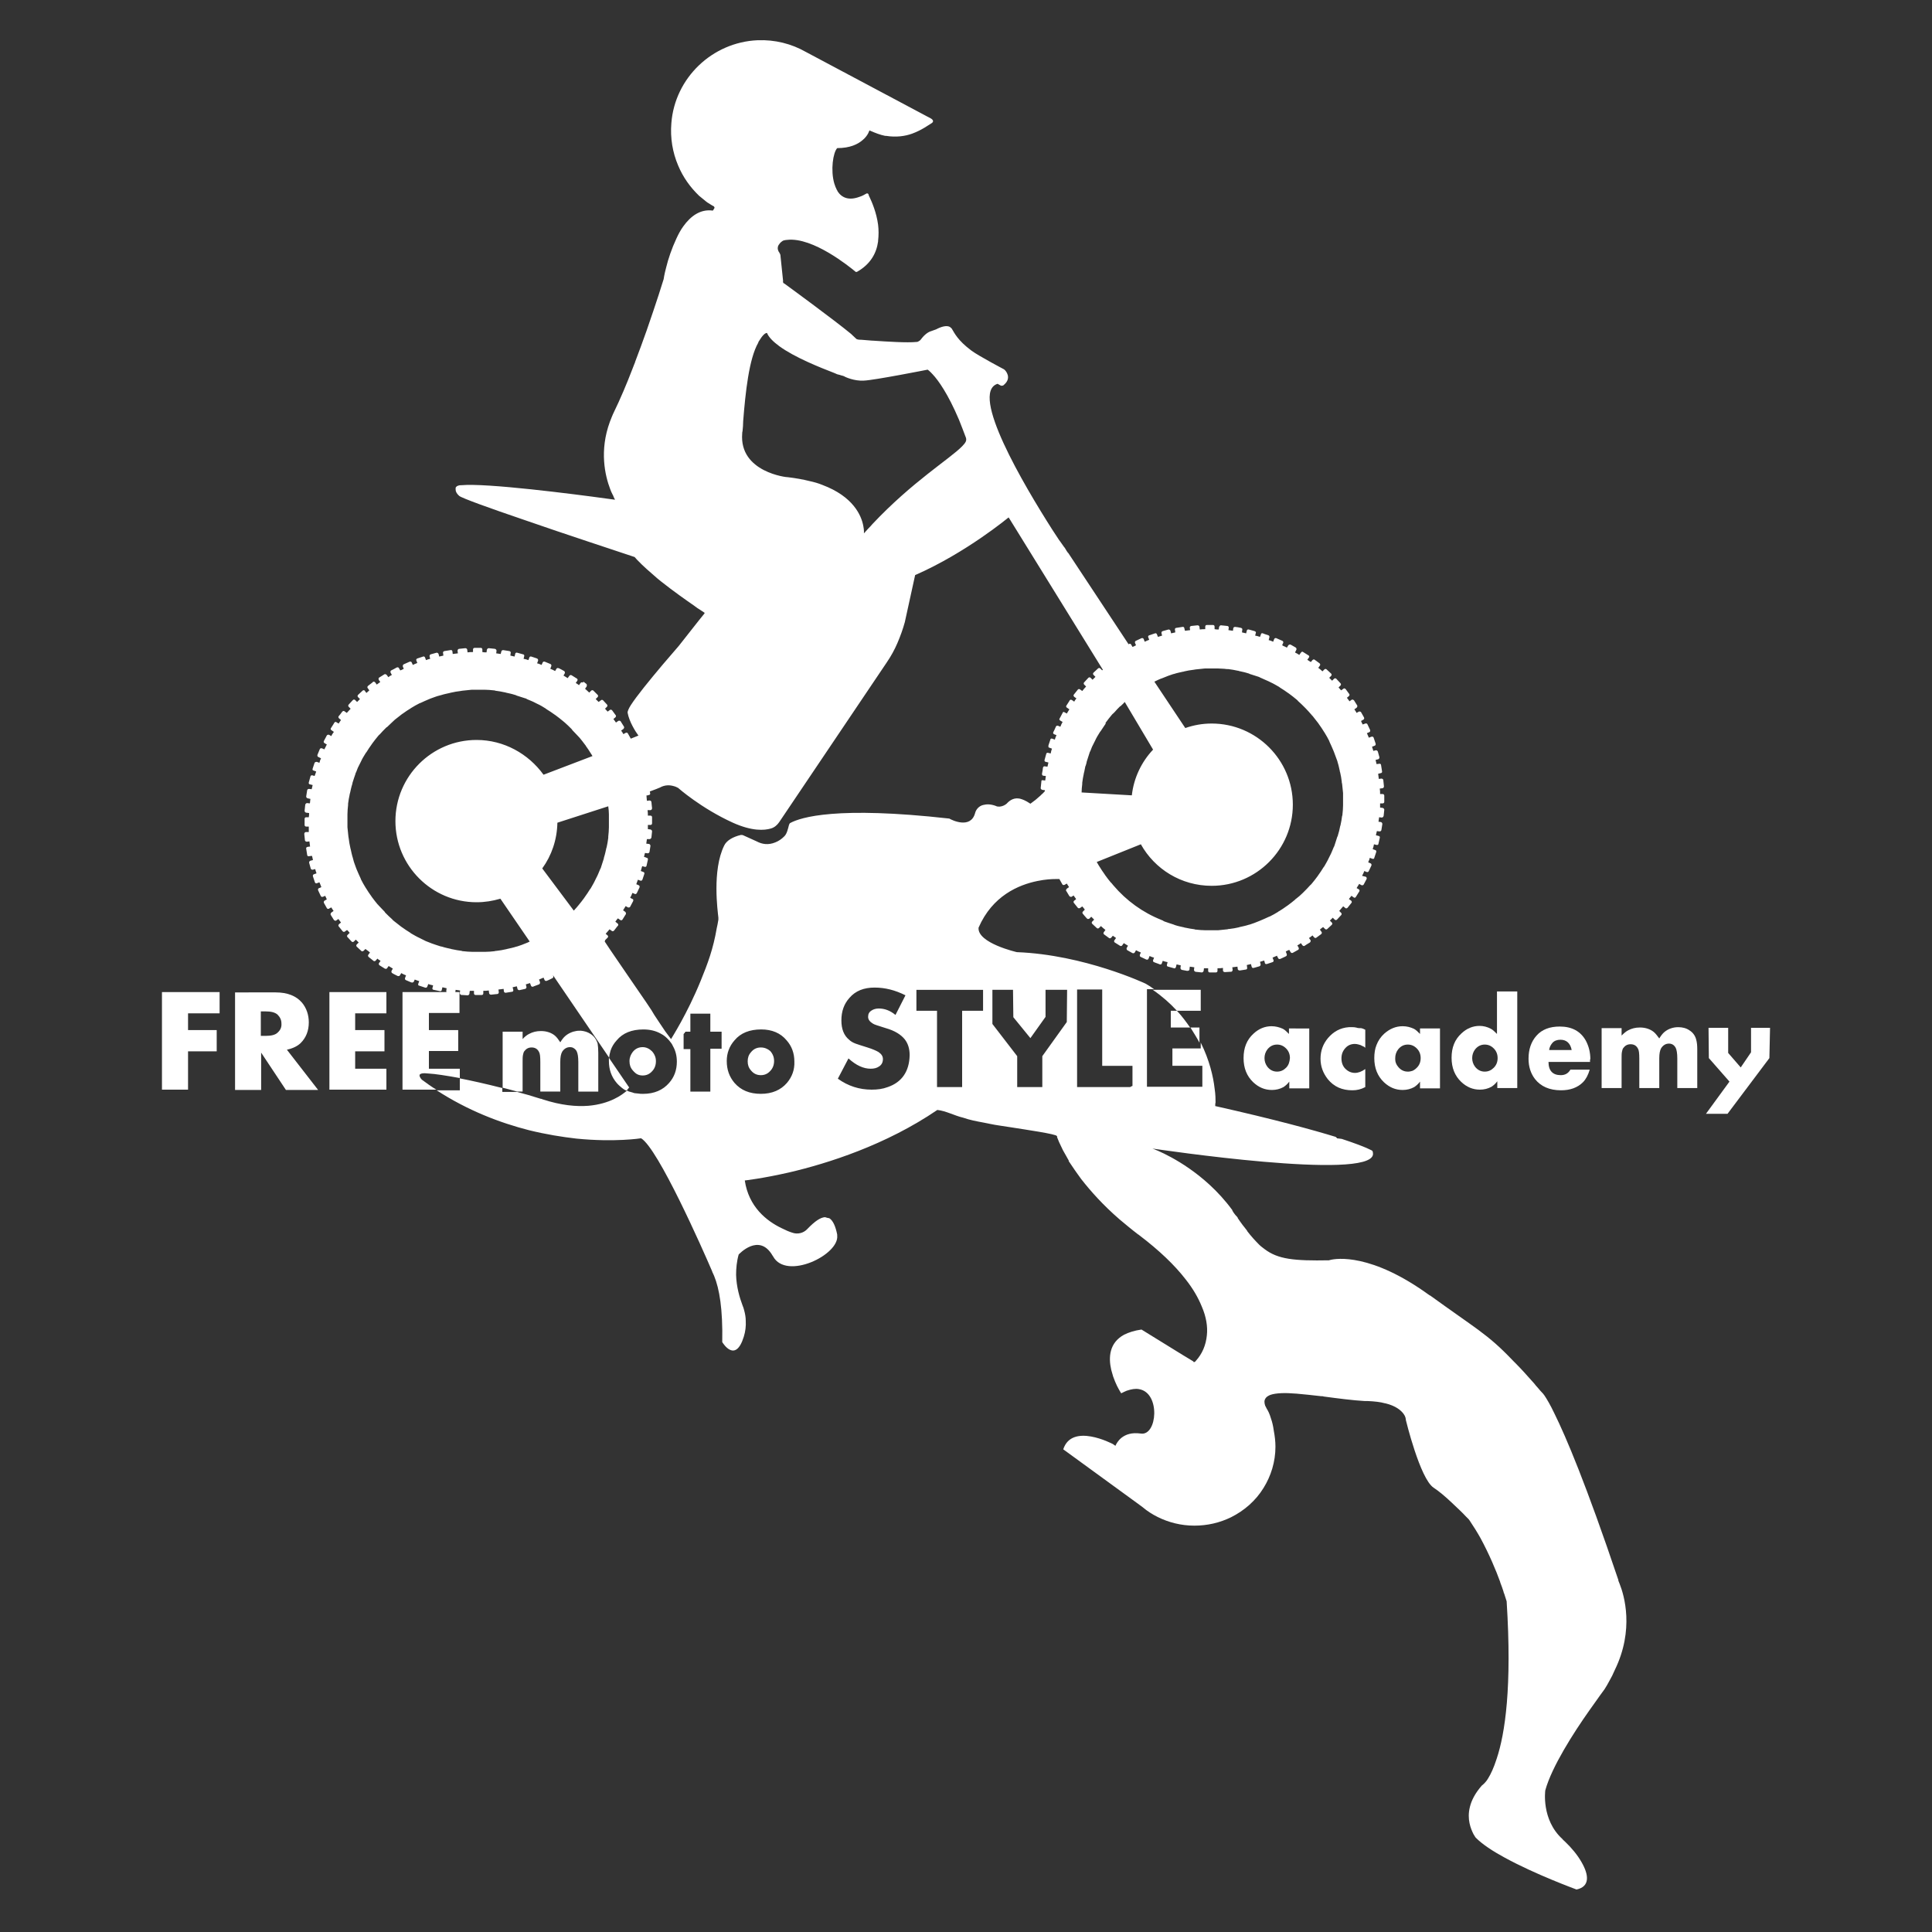 <?xml version="1.0" encoding="utf-8"?>
<!-- Generator: Adobe Illustrator 25.2.3, SVG Export Plug-In . SVG Version: 6.00 Build 0)  -->
<svg version="1.1" id="Vrstva_1" xmlns="http://www.w3.org/2000/svg" xmlns:xlink="http://www.w3.org/1999/xlink" x="0px" y="0px"
	 viewBox="0 0 600 600" style="enable-background:new 0 0 600 600;" xml:space="preserve">
<rect x="0" y="0" width="600" height="600" fill="#333333" stroke="none"/>
<style type="text/css">
	.st0{fill:#FFFFFF;}
	.st1{fill-rule:evenodd;clip-rule:evenodd;fill:#FFFFFF;}
</style>
<g>
	<path class="st0" d="M202.5,326.6c-0.8-0.8-1.8-1.3-2.9-1.3c-1.3,0-2.3,0.5-3.1,1.5c-0.6,0.8-1,1.7-1,2.8c0,1.1,0.3,2,1,2.8
		c0.8,1,1.8,1.5,3.1,1.5c1.1,0,2.1-0.4,2.9-1.3c0.8-0.8,1.2-1.9,1.2-3.1C203.7,328.4,203.3,327.4,202.5,326.6z M202.5,326.6
		c-0.8-0.8-1.8-1.3-2.9-1.3c-1.3,0-2.3,0.5-3.1,1.5c-0.6,0.8-1,1.7-1,2.8c0,1.1,0.3,2,1,2.8c0.8,1,1.8,1.5,3.1,1.5
		c1.1,0,2.1-0.4,2.9-1.3c0.8-0.8,1.2-1.9,1.2-3.1C203.7,328.4,203.3,327.4,202.5,326.6z M239.2,326.6c-0.8-0.8-1.8-1.3-2.9-1.3
		c-1.3,0-2.3,0.5-3.1,1.5c-0.7,0.8-1,1.7-1,2.8c0,1.1,0.3,2,1,2.8c0.8,1,1.8,1.5,3.1,1.5c1.1,0,2.1-0.4,2.9-1.3
		c0.8-0.8,1.2-1.9,1.2-3.1C240.4,328.4,240,327.4,239.2,326.6z M239.2,326.6c-0.8-0.8-1.8-1.3-2.9-1.3c-1.3,0-2.3,0.5-3.1,1.5
		c-0.7,0.8-1,1.7-1,2.8c0,1.1,0.3,2,1,2.8c0.8,1,1.8,1.5,3.1,1.5c1.1,0,2.1-0.4,2.9-1.3c0.8-0.8,1.2-1.9,1.2-3.1
		C240.4,328.4,240,327.4,239.2,326.6z M202.5,326.6c-0.8-0.8-1.8-1.3-2.9-1.3c-1.3,0-2.3,0.5-3.1,1.5c-0.6,0.8-1,1.7-1,2.8
		c0,1.1,0.3,2,1,2.8c0.8,1,1.8,1.5,3.1,1.5c1.1,0,2.1-0.4,2.9-1.3c0.8-0.8,1.2-1.9,1.2-3.1C203.7,328.4,203.3,327.4,202.5,326.6z
		 M239.2,326.6c-0.8-0.8-1.8-1.3-2.9-1.3c-1.3,0-2.3,0.5-3.1,1.5c-0.7,0.8-1,1.7-1,2.8c0,1.1,0.3,2,1,2.8c0.8,1,1.8,1.5,3.1,1.5
		c1.1,0,2.1-0.4,2.9-1.3c0.8-0.8,1.2-1.9,1.2-3.1C240.4,328.4,240,327.4,239.2,326.6z M239.2,326.6c-0.8-0.8-1.8-1.3-2.9-1.3
		c-1.3,0-2.3,0.5-3.1,1.5c-0.7,0.8-1,1.7-1,2.8c0,1.1,0.3,2,1,2.8c0.8,1,1.8,1.5,3.1,1.5c1.1,0,2.1-0.4,2.9-1.3
		c0.8-0.8,1.2-1.9,1.2-3.1C240.4,328.4,240,327.4,239.2,326.6z M202.5,326.6c-0.8-0.8-1.8-1.3-2.9-1.3c-1.3,0-2.3,0.5-3.1,1.5
		c-0.6,0.8-1,1.7-1,2.8c0,1.1,0.3,2,1,2.8c0.8,1,1.8,1.5,3.1,1.5c1.1,0,2.1-0.4,2.9-1.3c0.8-0.8,1.2-1.9,1.2-3.1
		C203.7,328.4,203.3,327.4,202.5,326.6z M239.2,326.6c-0.8-0.8-1.8-1.3-2.9-1.3c-1.3,0-2.3,0.5-3.1,1.5c-0.7,0.8-1,1.7-1,2.8
		c0,1.1,0.3,2,1,2.8c0.8,1,1.8,1.5,3.1,1.5c1.1,0,2.1-0.4,2.9-1.3c0.8-0.8,1.2-1.9,1.2-3.1C240.4,328.4,240,327.4,239.2,326.6z
		 M239.2,326.6c-0.8-0.8-1.8-1.3-2.9-1.3c-1.3,0-2.3,0.5-3.1,1.5c-0.7,0.8-1,1.7-1,2.8c0,1.1,0.3,2,1,2.8c0.8,1,1.8,1.5,3.1,1.5
		c1.1,0,2.1-0.4,2.9-1.3c0.8-0.8,1.2-1.9,1.2-3.1C240.4,328.4,240,327.4,239.2,326.6z M503,491.9C503,491.9,503,491.9,503,491.9
		c-0.2-0.5-0.3-0.8-0.4-1c0,0,0,0,0-0.1c0,0,0,0,0,0c0,0,0-0.1,0-0.1c-10.1-30-16.3-44.5-19.8-51.6c-0.7-1.5-1.3-2.6-1.8-3.5
		c0,0,0,0,0,0c-1.3-2.3-1.8-2.8-1.8-2.8c-0.6-0.6-1.1-1.2-1.6-1.8c-0.4-0.4-0.8-0.9-1.1-1.3c-2.3-2.6-4.2-4.7-5.9-6.4
		c-0.2-0.2-0.5-0.5-0.7-0.7c-4.2-4.4-6.9-6.7-10.8-9.6c0,0,0,0,0,0c-3.4-2.5-7.8-5.5-15-10.7c0,0,0,0-0.1,0
		c-18.1-13.2-29-11.5-30.9-11c-0.2,0-0.3,0.1-0.3,0.1c-10.9,0.2-15.9-0.3-20.1-3.5c0,0,0,0,0,0c-0.5-0.4-1.1-0.8-1.6-1.3
		c0,0,0,0,0,0c-1.2-1.2-2.5-2.6-3.8-4.3c0,0,0,0,0-0.1c-0.9-1.1-1.9-2.4-2.9-3.9c0,0,0,0,0-0.1c-0.1-0.2-0.2-0.3-0.4-0.5
		c0-0.1-0.1-0.1-0.2-0.2c-0.4-0.5-0.8-1-1.1-1.6c0,0,0,0,0-0.1c-2.2-3-4.6-5.6-7.1-7.9l0,0c-8.5-7.8-17.1-11-17.7-11.2
		c1.5,0.2,67.6,10.1,68.5,1.8c0-0.3,0-0.7-0.2-1.1c0,0-1.6-1.1-9.5-3.7c-0.5-0.1-1.1-0.1-1.6-0.2l0.1-0.2c-0.1,0-0.2,0-0.3-0.1
		l0-0.1c-7.2-2.2-18.8-5.4-37.5-9.6h0v0c0-0.4,0-0.8,0.1-1.1c0-0.9,0-2.5-0.3-4.4c-0.4-3.6-1.6-8.8-4.3-14.2v1.8h-8.8v5.4h9.3v6.5
		h-17.2v-30.3h2.2c-0.8-0.6-1.7-1.2-2.6-1.7c0,0-19-9-40-9.8c0,0-12.3-2.8-11.9-7.6c4.3-9.9,12.4-13.3,18.3-14.5c0,0,0,0,0,0
		c2.4-0.5,4.4-0.6,5.6-0.6c0.8,0,1.2,0,1.2,0l0.9,1.6c0.1,0.3,0.5,0.3,0.7,0.2l0.7-0.4l0.7,1.1l-0.7,0.5c-0.2,0.2-0.3,0.5-0.2,0.7
		l0.1,0.1h0l0.9,1.5c0.2,0.2,0.5,0.3,0.7,0.2l0.3-0.2l0.3-0.2c0.3,0.4,0.5,0.7,0.8,1.1l-0.3,0.3l-0.3,0.2c-0.2,0.2-0.3,0.5-0.1,0.7
		l1.2,1.5c0,0,0.1,0.1,0.1,0.1c0.2,0.1,0.4,0.1,0.6,0l0.7-0.5c0.3,0.3,0.5,0.6,0.8,1l-0.6,0.6c-0.2,0.2-0.2,0.5,0,0.7l0.5,0.6
		l0.7,0.8c0.1,0.1,0.2,0.1,0.3,0.2c0.2,0,0.3,0,0.5-0.1l0.6-0.6c0.2,0.2,0.5,0.5,0.7,0.7l0.2,0.2l-0.6,0.6c-0.2,0.2-0.2,0.5,0,0.7
		l1.4,1.3c0.2,0.2,0.5,0.2,0.7,0l0.6-0.6c0.4,0.4,0.9,0.8,1.4,1.2l-0.5,0.7c-0.2,0.2-0.1,0.6,0.1,0.7l1.5,1.1
		c0.2,0.2,0.5,0.1,0.7-0.1l0.5-0.6c0.3,0.2,0.7,0.5,1,0.7l-0.5,0.7c-0.2,0.2-0.1,0.6,0.1,0.7l1.6,1c0.2,0.2,0.6,0.1,0.7-0.1l0.5-0.7
		c0.4,0.3,0.9,0.5,1.3,0.8l-0.4,0.7c-0.1,0.2,0,0.6,0.2,0.7l1.6,0.9c0.3,0.1,0.6,0,0.7-0.2l0.4-0.7c0.5,0.3,1,0.5,1.5,0.7l-0.3,0.7
		c-0.1,0.3,0,0.6,0.3,0.7l1.7,0.8c0.3,0.1,0.6,0,0.7-0.3l0.3-0.8c0.5,0.2,0.9,0.4,1.4,0.5l-0.3,0.8c-0.1,0.3,0.1,0.6,0.3,0.6
		l0.2,0.1l1.1,0.4l0.5,0.2c0.3,0.1,0.6-0.1,0.6-0.3l0.3-0.8c0.5,0.2,1,0.3,1.5,0.4l-0.2,0.8c-0.1,0.3,0.1,0.6,0.4,0.6l0.7,0.2
		l1.1,0.3c0.2,0.1,0.4,0,0.5-0.2v0c0-0.1,0.1-0.1,0.1-0.2l0.2-0.8c0.4,0.1,0.9,0.2,1.3,0.3l-0.1,0.8c0,0.3,0.2,0.5,0.4,0.6l1.6,0.3
		l0.2,0c0.2,0,0.5-0.1,0.6-0.3c0,0,0-0.1,0-0.2l0.1-0.8c0.5,0.1,0.9,0.1,1.4,0.2l-0.1,0.8c0,0.3,0.2,0.5,0.5,0.6l1.9,0.2
		c0.3,0,0.5-0.2,0.6-0.5l0.1-0.8c0.4,0,0.9,0,1.3,0v0.8c0,0.3,0.2,0.5,0.5,0.5h1.9c0.3,0,0.5-0.2,0.5-0.5v-0.8c0.6,0,1.1,0,1.7-0.1
		l0,0.3l0,0.5c0,0.3,0.3,0.5,0.6,0.5l1.6-0.1l0.3,0c0.3,0,0.5-0.3,0.5-0.6l-0.1-0.8c0.5-0.1,1.1-0.1,1.6-0.2l0.1,0.8
		c0,0.1,0.1,0.2,0.1,0.2c0.1,0.1,0.3,0.2,0.5,0.2l1.9-0.3c0.3,0,0.5-0.3,0.4-0.6l0-0.1l-0.1-0.7c0.4-0.1,0.9-0.2,1.3-0.3l0.2,0.8
		c0.1,0.3,0.3,0.5,0.6,0.4l0.4-0.1l1.4-0.4c0.3-0.1,0.4-0.4,0.4-0.6l-0.2-0.8c0.3-0.1,0.7-0.2,1-0.3c0.1,0,0.2-0.1,0.3-0.1l0.2,0.7
		h0l0,0.1c0.1,0.2,0.2,0.3,0.4,0.3h0c0.1,0,0.1,0,0.2,0l1.8-0.6c0.3-0.1,0.4-0.4,0.3-0.6l-0.3-0.8c0.5-0.2,0.9-0.4,1.4-0.6l0,0.1
		l0.3,0.6c0.1,0.3,0.4,0.4,0.7,0.3l1.3-0.6l0.4-0.2c0.3-0.1,0.4-0.4,0.3-0.7l-0.3-0.8c0.4-0.2,0.7-0.4,1.1-0.5l0.4,0.7
		c0,0.1,0.1,0.1,0.1,0.1c0.2,0.2,0.4,0.2,0.6,0.1l1.6-0.9c0.3-0.1,0.3-0.5,0.2-0.7l-0.4-0.7c0.4-0.2,0.7-0.4,1.1-0.7l0.5,0.7
		c0.2,0.2,0.5,0.3,0.7,0.1l0.6-0.4l1-0.6c0.2-0.2,0.3-0.5,0.2-0.7l-0.5-0.7c0.4-0.2,0.7-0.5,1.1-0.8c0,0,0,0,0,0h0l0.5,0.6
		c0.2,0.2,0.5,0.3,0.7,0.1l1.5-1.1c0.2-0.2,0.3-0.5,0.1-0.7l-0.5-0.7c0.3-0.3,0.6-0.5,1-0.8l0.6,0.6c0.2,0.2,0.5,0.2,0.7,0l1.4-1.3
		c0.2-0.2,0.2-0.5,0-0.7l-0.2-0.2l-0.4-0.4c0.2-0.2,0.5-0.5,0.7-0.7l0,0c0.1-0.1,0.1-0.1,0.2-0.2l0.6,0.6c0.2,0.2,0.5,0.2,0.7,0
		l1.3-1.4c0.2-0.2,0.2-0.5,0-0.7l-0.5-0.5l-0.1-0.1c0.4-0.5,0.8-0.9,1.2-1.4l0.1,0l0.6,0.5c0.2,0.2,0.5,0.1,0.7-0.1l1.2-1.5
		c0.2-0.2,0.1-0.5-0.1-0.7l-0.7-0.5c0.3-0.3,0.5-0.7,0.8-1l0.7,0.5c0.2,0.2,0.6,0.1,0.7-0.2l1-1.6c0.2-0.2,0.1-0.6-0.1-0.7l-0.7-0.4
		c0.3-0.4,0.5-0.9,0.8-1.3l0.7,0.4c0.3,0.1,0.6,0,0.7-0.2l0.9-1.7c0.1-0.2,0-0.6-0.2-0.7L423,272c0.3-0.5,0.5-1,0.7-1.5l0.7,0.3
		c0.3,0.1,0.6,0,0.7-0.3l0.8-1.7c0.1-0.3,0-0.6-0.3-0.7l-0.7-0.3c0.2-0.5,0.4-0.9,0.5-1.4l0.8,0.3c0.3,0.1,0.6,0,0.6-0.3l0.6-1.8
		c0.1-0.3-0.1-0.6-0.3-0.6l-0.8-0.3c0.2-0.5,0.3-1,0.4-1.5l0.8,0.2c0.3,0.1,0.6-0.1,0.6-0.4l0.4-1.8c0.1-0.3-0.1-0.6-0.4-0.6
		l-0.8-0.2c0.1-0.4,0.2-0.9,0.3-1.3l0.8,0.1c0.3,0,0.5-0.1,0.6-0.4l0.3-1.9c0-0.3-0.2-0.5-0.4-0.6l-0.8-0.1c0.1-0.5,0.1-0.9,0.2-1.4
		l0.8,0.1c0.3,0,0.5-0.2,0.6-0.5l0.2-1.9c0-0.3-0.2-0.5-0.5-0.6l-0.8-0.1c0-0.4,0-0.9,0-1.3h0.8c0.3,0,0.5-0.2,0.5-0.5v-1.9
		c0-0.3-0.2-0.5-0.5-0.5h-0.8c0-0.6,0-1.1-0.1-1.7l0.8-0.1c0.3,0,0.5-0.3,0.5-0.6l-0.2-1.9c0-0.3-0.3-0.5-0.6-0.5l-0.8,0.1
		c-0.1-0.5-0.1-1.1-0.2-1.6l0.8-0.2c0.3,0,0.5-0.3,0.4-0.6l-0.3-1.9c0-0.3-0.3-0.5-0.6-0.4l-0.8,0.1c-0.1-0.4-0.2-0.9-0.3-1.3
		l0.8-0.2c0.3-0.1,0.4-0.4,0.4-0.6l-0.5-1.8c-0.1-0.3-0.4-0.4-0.6-0.4l-0.8,0.2c-0.1-0.4-0.3-0.9-0.4-1.3l0.8-0.3
		c0.3-0.1,0.4-0.4,0.3-0.7l-0.6-1.8c-0.1-0.3-0.4-0.4-0.7-0.3l-0.8,0.3c-0.2-0.5-0.4-1-0.6-1.4l0.7-0.3c0.3-0.1,0.4-0.4,0.3-0.7
		l-0.8-1.7c-0.1-0.3-0.4-0.4-0.7-0.3l-0.8,0.3c-0.2-0.4-0.4-0.7-0.5-1.1l0.7-0.4c0.3-0.1,0.3-0.5,0.2-0.7l-0.9-1.6
		c-0.1-0.2-0.5-0.3-0.7-0.2l-0.7,0.4c-0.2-0.4-0.4-0.7-0.7-1.1l0.7-0.5c0.2-0.2,0.3-0.5,0.2-0.7l-1-1.6c-0.2-0.2-0.5-0.3-0.7-0.2
		l-0.7,0.5c-0.3-0.4-0.5-0.7-0.8-1.1l0.6-0.5c0.2-0.2,0.3-0.5,0.1-0.7l-1.1-1.5c-0.2-0.2-0.5-0.3-0.7-0.1l-0.7,0.5
		c-0.3-0.3-0.5-0.6-0.8-0.9l0.6-0.6c0.2-0.2,0.2-0.5,0-0.7l-1.3-1.4c-0.2-0.2-0.5-0.2-0.7,0l-0.6,0.6c-0.2-0.2-0.5-0.5-0.7-0.7
		l-0.2-0.2l0.6-0.6c0.2-0.2,0.2-0.5,0-0.7l-1.4-1.3c-0.2-0.2-0.5-0.2-0.7,0l-0.2,0.2l-0.4,0.4c-0.4-0.4-0.9-0.8-1.3-1.1l0.3-0.4
		l0.2-0.3c0.2-0.2,0.1-0.5-0.1-0.7l-1.5-1.1c-0.2-0.2-0.5-0.1-0.7,0.1l-0.5,0.6c0,0-0.1-0.1-0.2-0.1c-0.3-0.2-0.6-0.4-0.9-0.6
		l0.5-0.7h0c0.2-0.2,0.1-0.6-0.2-0.7l-1.6-1c-0.2-0.2-0.5-0.1-0.7,0.2l-0.5,0.7c-0.4-0.3-0.8-0.5-1.2-0.7c0,0-0.1,0-0.1-0.1l0.1-0.2
		l0.3-0.6c0.1-0.2,0-0.6-0.2-0.7l-1.4-0.8l0,0l-0.2-0.1c0,0,0,0,0,0c-0.2-0.1-0.5,0-0.7,0.2l-0.3,0.5l-0.1,0.2c0,0-0.1,0-0.1,0
		c-0.2-0.1-0.4-0.2-0.6-0.3c-0.3-0.1-0.5-0.2-0.8-0.4l0.1-0.3l0.2-0.4c0.1-0.3,0-0.6-0.3-0.7l-1.6-0.7l0,0l-0.2-0.1
		c-0.3-0.1-0.6,0-0.7,0.3l-0.3,0.8c-0.5-0.2-0.9-0.4-1.4-0.5l0.1-0.4l0.1-0.4c0.1-0.3,0-0.6-0.3-0.7l-1.2-0.4l-0.5-0.2
		c-0.3-0.1-0.6,0-0.6,0.3l-0.3,0.8c-0.5-0.2-1-0.3-1.5-0.4l0.2-0.8c0.1-0.2,0-0.4-0.2-0.5c-0.1,0-0.1-0.1-0.2-0.1l-1.8-0.5
		c-0.1,0-0.1,0-0.2,0c-0.2,0-0.4,0.2-0.4,0.4l-0.2,0.8c-0.4-0.1-0.9-0.2-1.3-0.3l0.1-0.8c0.1-0.3-0.1-0.5-0.4-0.6l-1-0.2l-0.8-0.1
		c-0.3,0-0.5,0.1-0.6,0.4l0,0.1l-0.1,0.7c-0.5-0.1-0.9-0.1-1.4-0.2l0.1-0.8c0-0.3-0.2-0.5-0.5-0.5l-1.9-0.2c-0.1,0-0.2,0-0.3,0.1
		c0,0-0.1,0-0.1,0.1c-0.1,0.1-0.1,0.2-0.2,0.3l-0.1,0.8c-0.4,0-0.9,0-1.3-0.1v-0.8c0-0.3-0.2-0.5-0.5-0.5h-1.9
		c-0.3,0-0.5,0.2-0.5,0.5v0.8c-0.5,0-1.1,0-1.7,0.1l-0.1-0.8c0-0.3-0.3-0.5-0.6-0.5l-1.9,0.2c-0.3,0-0.5,0.3-0.5,0.5l0.1,0.8
		c-0.5,0.1-1.1,0.1-1.6,0.2l-0.2-0.8c0-0.3-0.3-0.5-0.6-0.4l-1.9,0.3c-0.3,0-0.5,0.3-0.4,0.6l0.1,0.8c-0.4,0.1-0.9,0.2-1.3,0.3
		l-0.2-0.8c-0.1-0.3-0.4-0.4-0.6-0.4l-1.8,0.5c-0.3,0.1-0.4,0.3-0.4,0.6l0.2,0.8c-0.4,0.1-0.9,0.3-1.3,0.4l-0.3-0.8
		c-0.1-0.3-0.4-0.4-0.6-0.3l-1.8,0.6c-0.3,0.1-0.4,0.4-0.3,0.6l0.3,0.8c-0.5,0.2-1,0.4-1.4,0.6l-0.3-0.8c-0.1-0.3-0.4-0.4-0.7-0.3
		l-1.7,0.8c-0.3,0.1-0.4,0.4-0.3,0.7l0.3,0.7c-0.4,0.2-0.7,0.4-1.1,0.5l-0.4-0.7c-0.1-0.3-0.5-0.3-0.7-0.2l-0.1,0.1l-18.7-28.3
		c0,0-0.1-0.1-0.2-0.2l-0.2-0.3c0,0,0-0.1-0.1-0.1l-0.1-0.2c-0.1-0.2-0.2-0.3-0.3-0.5c-0.1-0.2-0.3-0.5-0.5-0.7l-0.7-1l-0.5-0.7
		c-0.1-0.1-0.2-0.3-0.3-0.4l-2.1-3.2l0,0c-8.8-13.8-25.8-42.5-17-45.3c0,0,0,0,0,0h0l1.1,0.6c0.3,0,0.6,0,0.8-0.2c0,0,0,0,0.1-0.1
		c2.5-2.1,0.6-4.4,0-4.8c0,0-7.8-4.1-10.1-5.8c-4.3-3.2-5.3-5.5-6.1-6.8c-0.1-0.1-0.1-0.2-0.2-0.2c-0.9-1.1-2.8-0.5-4.1,0.1
		c-0.2,0.1-0.4,0.2-0.6,0.3c-0.5,0.2-0.9,0.3-1.4,0.5c-1.5,0.4-2.7,1.8-3.3,2.6c-0.2,0.3-0.5,0.5-0.9,0.7c-0.2,0.1-0.3,0.1-0.5,0.1
		c-2.9,0.3-9-0.1-13.5-0.4c-0.1,0-0.1,0-0.2,0c-1.7-0.1-3.1-0.3-4.1-0.3c-0.3,0-0.5-0.1-0.8-0.2c-0.3-0.3-0.9-0.8-1.7-1.6
		c-5.2-4.3-19.7-14.9-20.8-15.7c0,0-0.1,0-0.1,0c0,0-0.1-0.1-0.1-0.1c-0.1-0.1-0.1-0.2-0.1-0.3c-0.1-0.2,0-0.3,0-0.3l-0.8-7.7
		c0-0.4-0.1-0.7-0.3-1c0-0.1-0.1-0.1-0.1-0.2c-0.1-0.1-0.1-0.2-0.2-0.3c-0.4-0.8-0.3-1.5,0-2c0,0,0-0.1,0.1-0.1
		c0.3-0.6,0.9-1,1.2-1.2c0,0,0.2-0.1,0.2-0.1c0.4-0.1,0.8-0.2,1.2-0.2c8-0.9,19.4,8.4,21.2,9.9c0.1,0.1,0.3,0.1,0.5,0
		c4.2-2.4,6-5.8,6.5-9.4c0-0.1,0-0.2,0-0.2c0.2-1.7,0.2-3.4,0-5c-0.5-3.8-1.9-7-2.7-8.7c-0.1-0.2-0.2-0.3-0.2-0.5
		c-0.1-0.2-0.1-0.3-0.1-0.3c-0.1-0.2-0.4-0.3-0.6-0.2c-0.7,0.4-1.4,0.8-2.1,1c-3.4,1.3-5.6,0.3-6.9-1.7c0,0,0,0,0-0.1
		c-0.1-0.1-0.1-0.2-0.2-0.3c0,0,0,0,0,0c-0.3-0.6-0.6-1.3-0.8-2c-1.2-4.1-0.4-9.6,0.9-11c4,0,6.4-1.2,7.9-2.5c0,0,0,0,0,0
		c1.7-1.4,2.1-3,2.1-3c1.8,0.8,3.4,1.4,4.9,1.7c0.1,0,0.2,0,0.3,0c3.1,0.5,5.9,0.1,8.1-0.7c3-1.1,5.1-2.7,5.8-3.1
		c1.5-0.8,0-1.6,0-1.6l-38.9-20.7c-4.4-2.5-9.5-3.8-14.9-3.6c-14.1,0.6-25.7,11.7-26.8,25.7c-0.4,4.7,0.4,9.2,2.1,13.2v0
		c1.5,3.6,3.7,6.7,6.5,9.4c0,0,0,0,0,0l2.2,1.8c0.1,0.1,0.3,0.2,0.4,0.3c0,0,0,0,0,0c1.2,0.8,2,1.2,2,1.2c0.1,0.1,0.1,0.2,0.2,0.3
		c0,0.4-0.3,0.6-0.5,1l0,0c0,0-0.1,0-0.1,0c-3.8-0.5-6.8,1.7-9.1,4.9c-0.8,1.1-1.5,2.4-2.1,3.7c-1.5,3.2-2.6,6.5-3.2,9
		c-0.6,2.2-0.8,3.7-0.8,3.7s0,0,0,0c-0.1,0.4-2.3,7.4-5.3,16c-1.1,3.1-2.3,6.4-3.6,9.8c0,0,0,0,0,0.1c0,0.1-0.1,0.2-0.1,0.2
		c-0.2,0.6-0.5,1.2-0.7,1.8c0,0,0,0,0,0c-1.8,4.7-3.8,9.4-5.7,13.3c-0.5,1-0.9,2.1-1.3,3.1c-3.3,9-1.5,16.7,0.1,20.9
		c0.2,0.6,0.5,1.2,0.7,1.6c0.2,0.3,0.3,0.6,0.4,0.9c0,0,0,0,0,0c0.2,0.4,0.3,0.6,0.4,0.8c-5-0.7-32-4.4-44.1-4.6l-1.9,0
		c0,0,0,0-1.9,0.1c0,0-0.1,0-0.1,0c-0.4,0-0.6,0.1-0.9,0.2c-0.1,0.1-0.3,0.1-0.3,0.2c-0.1,0.1-0.1,0.1-0.2,0.2
		c-0.1,0.1-0.1,0.2-0.1,0.3c0,0,0,0,0,0c0,0.1,0,0.3,0,0.4c0,0.1,0,0.1,0,0.1c0,0.5,0.3,1.2,1.1,1.9c0,0,0,0,0,0
		c0.8,0.7,9.7,3.9,20,7.4c13.2,4.6,28.9,9.7,33.3,11.2c0.7,0.2,1.1,0.4,1.2,0.4c0.2,0.3,0.5,0.5,0.7,0.8l0.1,0.1
		c1.8,1.9,4,3.8,6.2,5.7c0.4,0.3,0.7,0.6,1.1,0.9c3.9,3.1,7.9,5.9,10.5,7.7c0,0,0.1,0,0.1,0.1c0.3,0.2,0.5,0.3,0.7,0.5
		c0.9,0.6,1.9,1.2,2.3,1.5c0,0,0,0,0,0c0,0.1,0,0.1,0,0.2l-1.7,2.1l-6.3,8c-1.6,1.9-3.3,3.8-4.9,5.7l0,0c-4.3,5.1-8.2,9.9-10,12.7
		c-0.7,1.1-1,1.9-1,2.3c0.5,2.9,2.6,6.1,3.2,6.9c0.1,0.1,0.2,0.2,0.2,0.2l-0.4,0.2l-2,0.8v0l-0.9-1.6c-0.1-0.3-0.5-0.3-0.7-0.2
		l-0.7,0.4c-0.2-0.4-0.4-0.7-0.7-1.1l0.7-0.5c0.2-0.2,0.3-0.5,0.2-0.7l-1-1.6c0-0.1-0.1-0.1-0.2-0.2c-0.2-0.1-0.4-0.1-0.6,0
		l-0.7,0.5c-0.3-0.4-0.5-0.7-0.8-1.1l0.6-0.5c0.2-0.2,0.3-0.5,0.1-0.7l-0.3-0.4l-0.8-1.1c-0.2-0.2-0.5-0.3-0.7-0.1l-0.4,0.3
		l-0.3,0.2c-0.3-0.3-0.5-0.6-0.8-0.9l0.6-0.6c0.2-0.2,0.2-0.5,0-0.7l-1.2-1.3l0,0c-0.2-0.2-0.5-0.2-0.7,0l-0.4,0.3l-0.3,0.2
		c-0.2-0.2-0.5-0.5-0.7-0.7c-0.1-0.1-0.2-0.2-0.2-0.2l0.3-0.3l0.3-0.3c0.2-0.2,0.2-0.5,0-0.7l-0.2-0.2l-1.1-1.1
		c-0.2-0.2-0.5-0.2-0.7,0l-0.6,0.6c-0.4-0.4-0.9-0.8-1.3-1.2l0.5-0.7c0,0,0,0,0-0.1c0.1-0.2,0.1-0.5-0.1-0.7l-0.9-0.7L181,212
		c-0.2-0.2-0.6-0.1-0.7,0.1l-0.5,0.7c-0.3-0.3-0.7-0.5-1-0.7l0.5-0.7c0.1-0.2,0.1-0.4,0-0.5c0-0.1-0.1-0.2-0.2-0.2l-1.6-1
		c0,0,0,0,0,0c-0.2-0.1-0.5-0.1-0.7,0.2l-0.5,0.7c-0.4-0.3-0.9-0.5-1.3-0.8l0.4-0.7c0.1-0.2,0-0.6-0.2-0.7l-0.9-0.5l-0.8-0.4
		c0,0-0.1,0-0.1,0c-0.2-0.1-0.5,0-0.6,0.2l-0.4,0.7c-0.5-0.3-1-0.5-1.5-0.7l0.3-0.8c0.1-0.3,0-0.6-0.3-0.7l-1.7-0.7
		c-0.3-0.1-0.6,0-0.7,0.3l-0.3,0.7c-0.5-0.2-0.9-0.4-1.4-0.5l0.3-0.8c0.1-0.3-0.1-0.6-0.3-0.7l-1.8-0.6c-0.3-0.1-0.6,0.1-0.6,0.3
		l-0.3,0.8c-0.5-0.2-1-0.3-1.5-0.4l0.2-0.8c0.1-0.3-0.1-0.6-0.4-0.6l-1.8-0.5c-0.3-0.1-0.6,0.1-0.6,0.4l-0.2,0.8
		c-0.4-0.1-0.9-0.2-1.3-0.3l0.1-0.8c0.1-0.3-0.1-0.5-0.4-0.6l-1.9-0.3c-0.3,0-0.5,0.1-0.6,0.4l-0.2,0.8c-0.5-0.1-0.9-0.1-1.4-0.2
		l0.1-0.8c0-0.3-0.2-0.5-0.5-0.6l-1.9-0.2c-0.3,0-0.5,0.2-0.6,0.5l-0.1,0.8c-0.4,0-0.9,0-1.3-0.1v-0.8c0-0.3-0.2-0.5-0.5-0.5h-1.9
		c-0.3,0-0.5,0.2-0.5,0.5v0.8c-0.6,0-1.1,0-1.7,0.1l-0.1-0.8c0-0.3-0.3-0.5-0.6-0.5l-1.9,0.2c-0.3,0-0.5,0.3-0.5,0.6l0.1,0.8
		c-0.5,0.1-1.1,0.1-1.6,0.2l-0.1-0.8c0-0.3-0.3-0.5-0.6-0.4l-1.9,0.3c-0.3,0.1-0.5,0.3-0.4,0.6l0.1,0.8c-0.4,0.1-0.9,0.2-1.3,0.3
		l-0.2-0.8c-0.1-0.3-0.4-0.4-0.6-0.4l-1.8,0.5c-0.3,0.1-0.4,0.3-0.4,0.6l0.2,0.8c-0.4,0.1-0.8,0.2-1.3,0.4l-0.3-0.8
		c-0.1-0.3-0.4-0.4-0.6-0.3l-1.8,0.6c-0.3,0.1-0.4,0.4-0.3,0.6l0.3,0.8c-0.5,0.2-1,0.4-1.4,0.6l-0.3-0.7c-0.1-0.3-0.4-0.4-0.7-0.3
		l-0.9,0.4l-0.9,0.4c-0.2,0.1-0.3,0.3-0.3,0.5c0,0.1,0,0.1,0,0.2l0.3,0.7c-0.4,0.2-0.7,0.4-1.1,0.5l-0.4-0.7
		c-0.1-0.3-0.5-0.3-0.7-0.2l-0.9,0.5l-0.8,0.4c-0.2,0.1-0.3,0.4-0.2,0.6c0,0,0,0.1,0,0.1l0.4,0.7c-0.7,0.4-0.4,0.2-1.1,0.7l-0.5-0.7
		c-0.2-0.2-0.5-0.3-0.7-0.2l-1.6,1c-0.2,0.1-0.3,0.3-0.2,0.5c0,0,0,0.1,0,0.1c0,0,0,0.1,0,0.1l0.5,0.7c-0.4,0.3-0.7,0.5-1.1,0.8
		l-0.5-0.7c-0.2-0.2-0.5-0.3-0.7-0.1l-0.2,0.2l-1.3,1c-0.2,0.2-0.3,0.5-0.1,0.7l0.5,0.7c-0.3,0.3-0.6,0.5-0.9,0.8l-0.4-0.5l-0.1-0.2
		c-0.2-0.2-0.5-0.2-0.7,0l-1.3,1.2l-0.1,0.1c-0.2,0.2-0.2,0.5,0,0.7l0.6,0.6c-0.2,0.2-0.5,0.5-0.7,0.7c-0.1,0.1-0.2,0.2-0.2,0.2
		l-0.6-0.6c-0.2-0.2-0.5-0.2-0.7,0l-0.1,0.1l-1.2,1.3c-0.2,0.2-0.2,0.5,0,0.7l0.4,0.4l0.2,0.2c-0.4,0.4-0.8,0.9-1.2,1.3l-0.7-0.5
		c-0.2-0.2-0.5-0.1-0.7,0.1l-0.6,0.8l-0.5,0.6c-0.2,0.2-0.1,0.5,0.1,0.7l0.6,0.5c-0.2,0.3-0.4,0.6-0.6,0.9c0,0.1-0.1,0.1-0.1,0.2
		l-0.2-0.1l-0.5-0.3c-0.2-0.2-0.6-0.1-0.7,0.2l-0.3,0.5h0l-0.7,1.1c-0.2,0.2-0.1,0.6,0.2,0.7l0.7,0.5c-0.1,0.1-0.2,0.3-0.3,0.4
		c-0.2,0.3-0.4,0.6-0.5,0.9l-0.7-0.4c-0.2-0.1-0.6,0-0.7,0.2l-0.9,1.7c-0.1,0.2-0.1,0.5,0.1,0.6c0,0,0,0,0.1,0.1l0.7,0.4
		c-0.2,0.5-0.5,0.9-0.7,1.4c0,0,0,0.1-0.1,0.1l-0.7-0.3c-0.3-0.1-0.6,0-0.7,0.3l-0.7,1.7c-0.1,0.3,0,0.6,0.3,0.7l0.4,0.2l0.4,0.2
		c-0.2,0.4-0.4,0.9-0.5,1.4l-0.8-0.3c0,0,0,0-0.1,0c-0.2,0-0.5,0.1-0.6,0.3l-0.6,1.8c-0.1,0.3,0,0.6,0.3,0.6l0.8,0.3
		c-0.1,0.2-0.1,0.4-0.2,0.6c-0.1,0.3-0.2,0.6-0.3,0.8l-0.6-0.2l-0.1,0c-0.3-0.1-0.6,0.1-0.6,0.4l-0.5,1.8c-0.1,0.3,0.1,0.6,0.4,0.6
		l0.8,0.2c-0.1,0.4-0.2,0.9-0.3,1.3l-0.8-0.1c-0.3,0-0.5,0.1-0.6,0.4l-0.3,1.9c0,0.3,0.1,0.5,0.4,0.6l0.4,0.1l0.5,0.1
		c0,0.3-0.1,0.6-0.1,0.9c0,0.2,0,0.3-0.1,0.5l-0.8-0.1c-0.3,0-0.5,0.2-0.6,0.5l-0.2,1.9c0,0.3,0.2,0.5,0.5,0.6l0.2,0l0.7,0.1
		c0,0.4,0,0.9-0.1,1.3h-0.8c-0.3,0-0.5,0.2-0.5,0.5v1.9c0,0.3,0.2,0.5,0.5,0.5h0.8c0,0.3,0,0.7,0,1c0,0.2,0,0.5,0,0.7l-0.4,0l-0.5,0
		c-0.3,0-0.5,0.3-0.5,0.6l0.2,1.9c0,0.3,0.3,0.5,0.6,0.5l0.8-0.1c0.1,0.5,0.1,1.1,0.2,1.6l-0.8,0.1c-0.3,0.1-0.5,0.3-0.4,0.6
		l0.3,1.9c0,0.3,0.3,0.5,0.6,0.4l0.7-0.1l0.2,0c0,0.1,0.1,0.3,0.1,0.4c0.1,0.3,0.1,0.6,0.2,0.9l-0.8,0.2c-0.3,0.1-0.4,0.4-0.4,0.6
		l0.5,1.8c0.1,0.3,0.3,0.4,0.6,0.4l0.4-0.1l0.4-0.1c0.1,0.4,0.2,0.8,0.4,1.3l-0.2,0.1l-0.6,0.2c-0.3,0.1-0.4,0.4-0.3,0.7l0.6,1.8
		c0.1,0.3,0.4,0.4,0.6,0.3l0.8-0.3c0.1,0.2,0.2,0.5,0.3,0.7c0.1,0.3,0.2,0.5,0.3,0.8l-0.4,0.2l-0.3,0.1c-0.3,0.1-0.4,0.4-0.3,0.7
		l0.8,1.7c0.1,0.3,0.4,0.4,0.7,0.3l0.7-0.3c0.2,0.4,0.3,0.7,0.5,1.1l-0.7,0.4c-0.2,0.1-0.3,0.4-0.2,0.7l0.9,1.6
		c0.1,0.3,0.5,0.3,0.7,0.2l0.1-0.1l0.6-0.3c0.1,0.2,0.2,0.3,0.3,0.5l0.4,0.6l-0.7,0.5c-0.2,0.2-0.3,0.5-0.2,0.7l1,1.6
		c0.2,0.2,0.5,0.3,0.7,0.2l0.1-0.1l0.6-0.4c0.3,0.4,0.5,0.7,0.8,1.1l-0.6,0.5l0,0c-0.2,0.2-0.3,0.5-0.1,0.7l1.2,1.5
		c0.2,0.2,0.5,0.3,0.7,0.1l0.7-0.5c0.1,0.1,0.1,0.2,0.2,0.2c0.2,0.2,0.4,0.5,0.6,0.7l-0.6,0.6c0,0,0,0-0.1,0.1
		c-0.2,0.2-0.1,0.5,0,0.6l1.3,1.4c0.2,0.2,0.5,0.2,0.7,0l0.6-0.6c0.2,0.2,0.5,0.5,0.7,0.7c0.1,0.1,0.2,0.2,0.2,0.2l-0.6,0.6
		c-0.2,0.2-0.2,0.5,0,0.7l1.4,1.3c0,0,0.1,0.1,0.1,0.1c0.2,0.1,0.4,0,0.6-0.1l0.6-0.6c0.2,0.2,0.5,0.4,0.8,0.6
		c0.2,0.2,0.4,0.3,0.6,0.5l-0.5,0.7c-0.2,0.2-0.1,0.5,0.1,0.7l1.5,1.2c0,0,0,0,0,0c0.2,0.2,0.5,0.1,0.7-0.1l0.5-0.6
		c0.3,0.3,0.7,0.5,1,0.7l-0.5,0.7c0,0,0,0,0,0c-0.1,0.2-0.1,0.5,0.2,0.7l1.6,1c0.2,0.1,0.4,0.1,0.6,0c0.1,0,0.1-0.1,0.1-0.1l0.5-0.7
		c0.4,0.3,0.9,0.5,1.3,0.8l-0.4,0.7c-0.1,0.3,0,0.6,0.2,0.7l0.5,0.3l1.2,0.6c0.3,0.1,0.6,0,0.7-0.2l0.3-0.5l0.1-0.2
		c0.5,0.3,1,0.5,1.5,0.7l-0.3,0.8c-0.1,0.3,0,0.6,0.3,0.7l1.4,0.6l0.3,0.1c0.2,0.1,0.5,0,0.7-0.2c0,0,0,0,0,0l0.3-0.7
		c0.4,0.2,0.9,0.3,1.4,0.5l-0.3,0.8c-0.1,0.3,0,0.6,0.3,0.6l1.8,0.6c0.3,0.1,0.6,0,0.7-0.3l0.3-0.8c0.5,0.2,1,0.3,1.5,0.4l-0.1,0.5
		l-0.1,0.3c-0.1,0.3,0.1,0.6,0.4,0.6l0.5,0.1l1.4,0.3c0.3,0.1,0.6-0.1,0.6-0.4l0.2-0.8c0.4,0.1,0.9,0.2,1.3,0.3l-0.1,0.8
		c0,0.1,0,0.1,0,0.2c0,0.2,0.2,0.4,0.4,0.4l1.3,0.2l0.5,0.1c0.1,0,0.3,0,0.4-0.1c0.1-0.1,0.2-0.2,0.2-0.3l0.1-0.8
		c0.5,0.1,0.9,0.1,1.4,0.2l-0.1,0.8c0,0.3,0.2,0.5,0.5,0.6l0.3,0l1.6,0.1c0.3,0,0.5-0.2,0.6-0.5l0-0.2l0.1-0.7c0.4,0,0.9,0,1.3,0
		v0.8c0,0.3,0.2,0.5,0.5,0.5h1.9c0.3,0,0.5-0.2,0.5-0.5v-0.8c0.6,0,1.1,0,1.7-0.1l0.1,0.8c0,0.3,0.3,0.5,0.6,0.5l1.9-0.2
		c0.2,0,0.3-0.1,0.4-0.2c0.1-0.1,0.1-0.2,0.1-0.4v0l-0.1-0.8c0.6-0.1,1.1-0.1,1.6-0.2l0.1,0.8c0,0.1,0,0.1,0.1,0.2
		c0.1,0.1,0.2,0.2,0.3,0.2c0.1,0,0.1,0,0.2,0l1.9-0.3c0.3,0,0.5-0.3,0.4-0.6l-0.2-0.8c0.4-0.1,0.9-0.2,1.3-0.3l0.2,0.7l0,0.1
		c0.1,0.3,0.4,0.4,0.6,0.4l0.9-0.2l0.9-0.2c0.3-0.1,0.4-0.3,0.4-0.6l-0.2-0.8c0.4-0.1,0.9-0.3,1.3-0.4l0.3,0.8
		c0.1,0.3,0.4,0.4,0.7,0.3l0.2-0.1l1.6-0.6c0.2-0.1,0.3-0.3,0.3-0.5c0-0.1,0-0.1,0-0.2l-0.3-0.8c0.5-0.2,0.9-0.4,1.4-0.6l0.3,0.7
		c0.1,0.3,0.4,0.4,0.7,0.3l0.7-0.3l1-0.5c0.3-0.1,0.4-0.4,0.3-0.7l-0.1-0.3l17.5,25.7c0-0.1,0-0.2,0-0.3c0-0.2,0.1-0.5,0.1-0.7
		c0-0.1,0.1-0.3,0.1-0.4c0.1-0.3,0.1-0.5,0.2-0.8c0.4-1.2,1-2.2,1.9-3.2c1.9-2.3,4.7-3.4,8.3-3.4c2,0,3.8,0.4,5.4,1.3
		c1,0.5,1.8,1.2,2.6,2.1c0.5,0.6,0.9,1.1,1.2,1.8c0.8,1.4,1.2,3,1.2,4.8c0,2.6-0.8,4.8-2.4,6.6c-1.9,2.2-4.6,3.4-8.1,3.4
		c-0.5,0-1,0-1.5-0.1h0c-0.3,0-0.7-0.1-1-0.1c-0.2,0-0.5-0.1-0.7-0.2c0,0,0,0,0,0c-0.2-0.1-0.5-0.1-0.7-0.2c-0.1,0-0.2-0.1-0.4-0.1
		c-0.1,0-0.1,0-0.2-0.1c-0.2-0.1-0.4-0.2-0.5-0.2c-1.6,1.4-5.3,4.1-11.9,4.7c-3.8,0.3-8.5-0.1-14.3-2c-0.2-0.1-0.5-0.2-0.7-0.2
		c-2.5-0.8-4.9-1.5-7.2-2.1H156v-1.2c-5.1-1.3-9.6-2.3-13.2-3v3.7h-7.2c9.7,6.3,19.7,10.1,28.7,12.4c5.3,1.3,10.3,2.1,14.7,2.6
		c12,1.2,20.1-0.1,20.1-0.1c5.3,3.2,19.1,34.4,22.1,41.4c0,0,0,0,0,0.1c0.2,0.4,0.4,0.8,0.6,1.3c1.6,3.9,2.7,10.2,2.5,20.5
		c0,0,0,0,0,0c0.2,0.3,4.1,6.7,6.7-1.7c0.5-1.6,0.7-3.3,0.6-4.9c0-1.1-0.2-2.2-0.5-3.3c-0.1-0.5-0.3-1-0.5-1.5
		c-0.9-2.4-1.9-5.7-2-9.5c0-2,0.2-4.2,0.8-6.3c0,0,6.3-6.9,10.5,0.3c0.1,0.1,0.1,0.2,0.2,0.3c4.1,7.5,20.6-0.5,19.9-6.5
		c0-0.1,0-0.2,0-0.3c-0.5-2.5-1.3-4.4-2.5-5.1c-0.5,0-0.8-0.2-1.3-0.3c-1.4,0.1-3.1,1.2-5.5,3.7l0,0c-1.2,1.3-3.1,1.7-4.7,1.1
		c-1-0.3-2.1-0.8-3.3-1.4c-4.6-2.2-10.2-6.6-11.4-14.8c0,0,5.5-0.6,13.8-2.5c12-2.8,30-8.5,46-19.4c2.7,0.3,5.4,1.8,8,2.4
		c0.7,0.2,1,0.3,1.6,0.5c2.1,0.6,4.3,0.9,6.6,1.4c2.3,0.5,4.4,0.7,6.7,1.1c4.4,0.7,14.1,2.1,14.2,2.7c0.1,0,0.1,0.2,0.1,0.4
		c0.2,0.6,0.8,2,1.8,4c0.5,0.9,1.1,2,1.8,3.2c0,0,0,0,0,0c0,0,0,0.1,0,0.1c0,0,0,0,0,0.1c0.6,0.9,1.2,1.8,1.9,2.8
		c0.6,0.9,1.3,1.8,2,2.8c2.9,3.7,6.7,8,11.9,12.5c1.8,1.5,3.7,3.1,5.8,4.7c0.1,0,0.2,0.1,0.3,0.2c6.2,4.7,11,9.3,14.4,13.7
		c2.3,2.9,3.9,5.7,5,8.4c1.4,3.2,1.9,6.3,1.6,9c-0.3,3-1.4,5.7-3.4,7.9l0,0c0,0-0.1,0.1-0.1,0.1c0,0.1-0.1,0.2-0.2,0.2
		c-0.1,0-0.1,0.1-0.2,0.1c-0.1,0-0.2,0-0.2,0l-0.1-0.2l-2.3-1.4l-1-0.6l-12.8-7.9c0,0,0,0,0,0.1c0,0,0,0,0-0.1
		c-2.2,0.3-4,0.9-5.4,1.6v0c-4.6,2.5-4.9,7-4,10.9c0,0,0,0,0,0c0.2,0.7,0.4,1.4,0.6,2.1c0.4,1.1,0.8,2.1,1.2,2.9c0,0,0,0,0,0
		c0.7,1.4,1.3,2.3,1.3,2.3c0.6-0.3,1.2-0.6,1.7-0.8h0c1.5-0.5,2.7-0.7,3.8-0.5c6.8,1.1,5.7,14.6,0.6,13.8c-2.9-0.4-4.7,0.3-6,1.3
		c-1.1,0.9-1.6,1.9-1.8,2.3c0,0.1-0.1,0.2-0.1,0.2c0,0,0,0,0,0c-0.2-0.1-0.4-0.3-0.6-0.4c0,0-0.1-0.1-0.1-0.1c0,0,0,0,0,0
		c-0.4-0.2-12.8-6.7-15.5,1.6v0l22.8,16.6l1.9,1.4c1.4,1.2,3,2.2,4.6,3c0,0,0,0,0,0c3.4,1.7,7.3,2.7,11.4,2.7
		c4.1,0,7.9-0.9,11.4-2.6c4.2-2.1,7.7-5.2,10.1-9.1c2.3-3.7,3.7-8.1,3.7-12.8c0-1.7-0.2-3.3-0.5-4.9c-0.2-1.5-0.5-2.8-0.9-3.9
		c-0.4-1.4-0.9-2.4-1.3-3c-0.2-0.4-0.3-0.6-0.4-0.8h0c0,0-0.1-0.1-0.1-0.2c0,0,0,0,0,0c-0.3-0.9-0.3-1.6,0.1-2.2
		c0.3-0.5,0.8-0.8,1.5-1.1c1.7-0.6,4.6-0.7,8-0.4c0,0,0.1,0,0.1,0c2.4,0.2,5,0.5,7.7,0.8c0.1,0,0.1,0,0.2,0c0,0,0,0,0,0
		c0.2,0,0.4,0,0.6,0.1c4.5,0.6,9.1,1.2,12.7,1.4h0c0.3,0,0.6,0,0.9,0c2.2,0.1,4,0.3,5.4,0.7c0,0,0,0,0.1,0c3.3,0.8,4.9,2.2,5.7,3.3
		c0.3,0.4,0.5,0.8,0.6,1.2c0.1,0.4,0.1,0.7,0.1,0.7s4.4,18.2,8.6,21c0,0,0,0,0,0s0,0,0,0c1.7,1.1,3.8,2.9,5.7,4.7
		c0,0,0.1,0.1,0.1,0.1c1.7,1.6,3.3,3.1,4.2,4.1c0,0,0.1,0.1,0.1,0.1c0.5,0.5,0.8,0.8,0.8,0.8c0.1,0.1,0.2,0.3,0.3,0.4
		c1.2,1.8,2.4,3.7,3.4,5.5c2.7,5,4.8,10,6.1,13.6c0,0,0,0,0,0.1c0.4,1,0.7,1.9,1,2.8c0,0.1,0.1,0.3,0.1,0.4c0,0.1,0,0.1,0.1,0.2
		c0.5,1.6,0.8,2.5,0.8,2.5c1.7,26.7-0.5,41.1-3.1,48.9c-0.9,2.8-1.8,4.7-2.6,6c0,0,0,0,0,0c-0.4,0.7-0.9,1.3-1.2,1.6c0,0,0,0,0,0
		c-0.5,0.5-0.8,0.7-0.8,0.7c-2.1,2.4-3.2,4.6-3.7,6.6c-1,3.9,0.3,6.9,1.1,8.5c0.4,0.7,0.7,1.1,0.7,1.1c2.1,2.1,5.3,4.2,9,6.2
		c9.5,5.2,21.8,9.7,22.3,9.9c0,0,0,0,0,0c4.2-0.9,3.9-4.5,1.5-8.6c0,0,0,0,0,0c-1.2-2.1-3-4.3-5.1-6.3c-0.3-0.3-0.6-0.5-0.8-0.8
		c-6.6-6-5.3-15.1-5.3-15.1c2-7.3,8.8-17.9,13.6-24.7c2.8-4,4.8-6.7,4.8-6.7c0.5-0.8,1-1.6,1.4-2.4c0,0,0,0,0,0
		c0.7-1.2,1.3-2.4,1.8-3.6C507.6,506.1,504.4,495.4,503,491.9z M376.3,224.7c-2.9,0-5.6,0.5-8.2,1.4l-9.6-14.4
		c0.8-0.4,1.6-0.8,2.5-1.1c0.2-0.1,0.3-0.1,0.5-0.2c0.9-0.4,1.8-0.7,2.7-1c0.1,0,0.2-0.1,0.4-0.1c0.9-0.3,1.9-0.5,2.8-0.7
		c0.1,0,0.2,0,0.4-0.1c0.9-0.2,1.9-0.4,2.9-0.5c0.2,0,0.4-0.1,0.6-0.1c1-0.1,1.9-0.2,2.9-0.3c0.2,0,0.4,0,0.6,0c0.5,0,1,0,1.5,0
		c0.5,0,1,0,1.5,0c0.1,0,0.2,0,0.4,0c0.7,0,1.3,0.1,2,0.1c0,0,0,0,0,0c0.3,0,0.6,0.1,0.9,0.1c0.1,0,0.3,0,0.4,0
		c1,0.1,1.9,0.3,2.9,0.5c0.1,0,0.2,0,0.4,0.1c0.9,0.2,1.9,0.4,2.8,0.7c0.2,0,0.3,0.1,0.5,0.2c0.9,0.3,1.9,0.6,2.8,0.9
		c0.2,0.1,0.3,0.1,0.4,0.2c0.9,0.4,1.8,0.8,2.7,1.2c0.2,0.1,0.4,0.2,0.6,0.3c0.9,0.4,1.7,0.9,2.6,1.4c0.1,0.1,0.3,0.2,0.4,0.3
		c0.8,0.5,1.6,1,2.4,1.6c0.1,0.1,0.2,0.1,0.3,0.2c0.8,0.6,1.6,1.2,2.3,1.8c0.2,0.2,0.4,0.3,0.5,0.5c0.7,0.6,1.4,1.3,2.1,2l0.2,0.2
		c0.7,0.7,1.3,1.4,2,2.2c0.1,0.1,0.1,0.2,0.2,0.2c0.6,0.8,1.2,1.5,1.8,2.3c0.1,0.1,0.1,0.2,0.2,0.3c0.6,0.8,1.1,1.6,1.6,2.4
		c0.1,0.1,0.1,0.2,0.2,0.3c0.5,0.8,1,1.7,1.4,2.5c0,0.1,0.1,0.2,0.1,0.3c0.4,0.9,0.8,1.7,1.2,2.7c0.1,0.2,0.1,0.3,0.2,0.5
		c0.3,0.9,0.7,1.8,1,2.7c0,0.1,0.1,0.2,0.1,0.4c0.3,0.9,0.5,1.9,0.7,2.8c0,0.1,0,0.2,0.1,0.4c0.2,0.9,0.4,1.9,0.5,2.9
		c0,0.2,0,0.4,0.1,0.6c0.1,0.9,0.2,1.9,0.3,2.9c0,0.2,0,0.4,0,0.6c0,0.5,0,1,0,1.4c0,0.5,0,1,0,1.4c0,0.1,0,0.2,0,0.4
		c0,1-0.1,1.9-0.2,2.9c0,0.1,0,0.3-0.1,0.4c-0.1,1-0.3,1.9-0.5,2.9c0,0.1-0.1,0.2-0.1,0.3c-0.2,1-0.4,1.9-0.7,2.8
		c0,0.2-0.1,0.3-0.2,0.5c-0.3,0.9-0.6,1.9-0.9,2.8c-0.1,0.2-0.1,0.3-0.2,0.4c-0.4,0.9-0.7,1.8-1.2,2.7c-0.1,0.2-0.2,0.4-0.3,0.6
		c-0.4,0.9-0.9,1.7-1.4,2.6c-0.1,0.1-0.2,0.3-0.3,0.4c-0.5,0.8-1,1.6-1.6,2.4c-0.1,0.1-0.1,0.2-0.2,0.3c-0.6,0.8-1.2,1.6-1.8,2.3
		c-0.2,0.2-0.3,0.4-0.5,0.5c-0.6,0.7-1.3,1.4-2,2.1c-0.1,0.1-0.2,0.2-0.3,0.3c-0.7,0.7-1.4,1.3-2.2,1.9c-0.1,0.1-0.2,0.1-0.2,0.2
		c-0.7,0.6-1.5,1.2-2.3,1.8l-0.3,0.2c-0.8,0.6-1.6,1.1-2.4,1.6c-0.1,0-0.2,0.1-0.3,0.2c-0.8,0.5-1.7,1-2.5,1.4
		c-0.1,0-0.2,0.1-0.3,0.1c-0.9,0.4-1.7,0.8-2.7,1.2c-0.2,0.1-0.3,0.1-0.5,0.2c-0.9,0.4-1.8,0.7-2.7,1c-0.1,0-0.2,0.1-0.4,0.1
		c-0.9,0.3-1.9,0.5-2.8,0.7c-0.1,0-0.2,0.1-0.3,0.1c-0.9,0.2-1.9,0.4-2.9,0.5c-0.2,0-0.4,0-0.6,0.1c-0.9,0.1-1.9,0.2-2.9,0.3
		c-0.2,0-0.4,0-0.6,0c-0.5,0-1,0-1.5,0c-0.5,0-1,0-1.5,0c-0.1,0-0.2,0-0.4,0c-1,0-1.9-0.1-2.9-0.2c-0.1,0-0.3,0-0.4-0.1
		c-1-0.1-1.9-0.3-2.9-0.5c-0.1,0-0.2,0-0.4-0.1c-0.9-0.2-1.9-0.4-2.8-0.7c-0.2-0.1-0.3-0.1-0.5-0.2c-0.9-0.3-1.9-0.6-2.7-0.9
		c-0.2-0.1-0.3-0.1-0.4-0.2c0,0-0.1,0-0.1-0.1c-0.2-0.1-0.4-0.1-0.5-0.2c-5.8-2.3-10.9-6-14.9-10.7c-0.2-0.2-0.3-0.4-0.5-0.6
		c-0.1-0.1-0.1-0.2-0.2-0.2c0,0,0-0.1-0.1-0.1c-0.6-0.7-1.2-1.5-1.7-2.2c-0.1-0.1-0.2-0.2-0.2-0.3c-0.6-0.8-1.1-1.6-1.6-2.4
		c-0.1-0.1-0.1-0.2-0.2-0.3c-0.2-0.4-0.5-0.8-0.7-1.2l13.7-5.5c4.3,7.7,12.5,12.9,22,12.9c13.9,0,25.2-11.3,25.2-25.2
		C401.5,236,390.2,224.7,376.3,224.7z M343.4,224.4c0.6-0.8,1.2-1.6,1.8-2.3c0.2-0.2,0.3-0.4,0.5-0.5c0.2-0.2,0.3-0.3,0.5-0.5
		c0.5-0.6,1-1.1,1.5-1.6c0.1-0.1,0.2-0.2,0.3-0.2c0.4-0.4,0.9-0.8,1.3-1.3l8.8,14.8c-3.6,3.8-6,8.8-6.6,14.2l-15.6-0.9
		c0-0.9,0.1-1.7,0.2-2.6c0-0.1,0-0.3,0-0.4c0.1-1,0.3-1.9,0.5-2.9c0-0.1,0-0.2,0.1-0.4c0.1-0.5,0.2-1,0.3-1.5c0-0.2,0.1-0.4,0.2-0.6
		c0.1-0.2,0.1-0.5,0.2-0.7c0-0.2,0.1-0.3,0.1-0.5c0.3-0.9,0.6-1.9,0.9-2.8c0-0.1,0.1-0.3,0.2-0.4c0.3-0.9,0.7-1.8,1.2-2.7
		c0.1-0.2,0.2-0.4,0.3-0.6c0.4-0.9,0.9-1.7,1.4-2.5c0.1-0.2,0.2-0.3,0.3-0.4c0.5-0.8,1.1-1.6,1.6-2.4
		C343.3,224.6,343.3,224.5,343.4,224.4z M230.5,134.6c0-0.2,0-0.4,0.1-0.7c0.1-1,0.2-2,0.2-3.1c0.7-8.9,1.8-19.4,4.7-24.4
		c0,0,0-0.1,0-0.1c0-0.1,0.1-0.1,0.1-0.2c1.2-2,2-2.7,2.6-2.7c0.5,1.3,1.9,2.7,3.8,4.1c4.8,3.5,12.6,6.6,17,8.3
		c0.2,0.1,0.5,0.2,0.7,0.3c0.2,0.1,0.4,0.2,0.6,0.2c0.1,0,0.2,0.1,0.3,0.1c0,0,0.1,0,0.1,0c0.1,0,0.2,0.1,0.3,0.1
		c0.1,0,0.2,0.1,0.3,0.1c0.2,0,0.3,0.1,0.4,0.1c0.1,0,0.2,0.1,0.3,0.1c0.1,0,0.1,0,0.2,0.1c0.1,0,0.2,0.1,0.2,0.1s2.8,1.4,5.9,1.2
		c3.1-0.1,19.8-3.4,19.8-3.4s0,0,0,0c0,0,0.6,0.4,1.5,1.4c1.8,1.9,4.8,6.1,8.2,14.1c0.7,1.7,1.4,3.6,2.2,5.7
		c0.1,0.4,0.1,0.8-0.1,1.2c-0.2,0.4-0.6,0.9-1.1,1.4c0,0,0,0,0,0c-3.8,3.9-15.5,11-27.9,24.2c-0.4,0.5-0.8,0.9-1.3,1.4
		c-0.3,0.3-0.6,0.7-0.9,1c-0.1,0.1-0.2,0.3-0.4,0.4c0,0,0.1-0.9-0.2-2.3c-0.6-3.2-3.1-9.1-12.7-12.7c-1.2-0.5-2.6-0.9-4-1.2
		c-2-0.5-4.2-0.9-6.7-1.2C244.6,148.3,229.5,146.7,230.5,134.6z M148,229.8c-13.9,0-25.2,11.3-25.2,25.2c0,13.9,11.3,25.2,25.2,25.2
		c2.6,0,5-0.4,7.4-1.1l9.1,13.3c-0.2,0.1-0.4,0.2-0.6,0.3c-0.2,0.1-0.3,0.1-0.5,0.2c-0.9,0.4-1.8,0.7-2.7,1l-0.4,0.1
		c-0.9,0.3-1.9,0.5-2.8,0.7c-0.1,0-0.2,0.1-0.4,0.1c-0.9,0.2-1.9,0.4-2.9,0.5c-0.2,0-0.4,0-0.6,0.1c-0.9,0.1-1.9,0.2-2.9,0.2
		c-0.2,0-0.4,0-0.6,0c-0.5,0-1,0-1.5,0s-1,0-1.5,0c-0.1,0-0.2,0-0.4,0c-1,0-1.9-0.1-2.9-0.2c-0.1,0-0.3,0-0.4-0.1
		c-1-0.1-1.9-0.3-2.9-0.5c-0.1,0-0.2,0-0.4-0.1c-0.9-0.2-1.9-0.4-2.8-0.7c-0.2,0-0.3-0.1-0.5-0.1c-0.9-0.3-1.9-0.6-2.7-0.9
		c-0.2-0.1-0.3-0.1-0.5-0.2c-0.9-0.3-1.8-0.7-2.7-1.2c-0.2-0.1-0.4-0.2-0.6-0.3c-0.9-0.4-1.7-0.9-2.6-1.4c-0.1-0.1-0.3-0.2-0.4-0.3
		c-0.8-0.5-1.6-1-2.4-1.6c-0.1-0.1-0.2-0.1-0.3-0.2c-0.8-0.6-1.5-1.2-2.3-1.8c-0.2-0.2-0.4-0.3-0.5-0.5c-0.7-0.6-1.4-1.3-2.1-2
		c-0.1-0.1-0.2-0.2-0.2-0.3c-0.7-0.7-1.3-1.4-2-2.1c-0.1-0.1-0.1-0.2-0.2-0.2c-0.6-0.7-1.2-1.5-1.8-2.3c-0.1-0.1-0.1-0.2-0.2-0.3
		c-0.6-0.8-1.1-1.6-1.6-2.4c-0.1-0.1-0.1-0.2-0.2-0.3c-0.5-0.8-1-1.7-1.4-2.5c0-0.1-0.1-0.2-0.1-0.3c-0.4-0.9-0.8-1.7-1.2-2.7
		c-0.1-0.2-0.1-0.3-0.2-0.5c-0.3-0.9-0.7-1.8-0.9-2.7c0-0.1-0.1-0.2-0.1-0.4c-0.3-0.9-0.5-1.9-0.7-2.8c0-0.1-0.1-0.2-0.1-0.4
		c-0.2-0.9-0.4-1.9-0.5-2.9c0-0.2-0.1-0.4-0.1-0.6c-0.1-0.9-0.2-1.9-0.3-2.9c0-0.2,0-0.4,0-0.6c0-0.5,0-1,0-1.5c0-0.5,0-1,0-1.5
		c0-0.1,0-0.2,0-0.4c0-1,0.1-1.9,0.2-2.9c0-0.1,0-0.3,0-0.4c0.1-1,0.3-1.9,0.5-2.9c0-0.1,0-0.2,0.1-0.4c0.2-0.9,0.4-1.9,0.7-2.8
		c0-0.2,0.1-0.3,0.1-0.5c0.3-0.9,0.6-1.9,0.9-2.7c0-0.2,0.1-0.3,0.2-0.5c0.3-0.9,0.7-1.8,1.2-2.7c0.1-0.2,0.2-0.4,0.3-0.6
		c0.4-0.9,0.9-1.7,1.4-2.5c0.1-0.2,0.2-0.3,0.3-0.4c0.5-0.8,1-1.6,1.6-2.4c0.1-0.1,0.1-0.2,0.2-0.3c0.6-0.8,1.2-1.6,1.8-2.3
		c0.2-0.2,0.3-0.4,0.5-0.5c0.6-0.7,1.3-1.4,2-2.1c0.1-0.1,0.2-0.2,0.3-0.2c0.7-0.7,1.4-1.3,2.1-2c0.1-0.1,0.2-0.1,0.2-0.2
		c0.8-0.6,1.5-1.2,2.3-1.8c0.1-0.1,0.2-0.1,0.3-0.2c0.8-0.6,1.6-1.1,2.4-1.6c0.1-0.1,0.2-0.1,0.3-0.2c0.8-0.5,1.7-1,2.5-1.4
		c0.1,0,0.2-0.1,0.3-0.1c0.9-0.4,1.7-0.8,2.7-1.2c0.2-0.1,0.3-0.1,0.5-0.2c0.9-0.3,1.8-0.7,2.7-0.9c0.1,0,0.2-0.1,0.4-0.1
		c0.9-0.3,1.9-0.5,2.8-0.7c0.1,0,0.2-0.1,0.4-0.1c0.9-0.2,1.9-0.4,2.9-0.5c0.2,0,0.4-0.1,0.6-0.1c1-0.1,1.9-0.2,2.9-0.3
		c0.2,0,0.4,0,0.6,0c0.5,0,1,0,1.5,0s1,0,1.5,0c0.1,0,0.2,0,0.4,0c1,0,1.9,0.1,2.9,0.2c0.1,0,0.3,0,0.4,0.1c1,0.1,1.9,0.3,2.9,0.5
		c0.1,0,0.2,0,0.4,0.1c0.9,0.2,1.9,0.4,2.8,0.7c0.2,0,0.3,0.1,0.5,0.2c0.9,0.3,1.9,0.6,2.8,0.9c0.2,0,0.3,0.1,0.4,0.2
		c0.9,0.4,1.8,0.7,2.7,1.2c0.2,0.1,0.4,0.2,0.6,0.3c0.9,0.4,1.7,0.9,2.5,1.4c0.1,0.1,0.3,0.2,0.4,0.3c0.8,0.5,1.6,1,2.4,1.6
		c0.1,0.1,0.2,0.1,0.3,0.2c0.8,0.6,1.6,1.2,2.3,1.8c0.2,0.2,0.4,0.3,0.6,0.5c0.7,0.6,1.4,1.3,2.1,2c0.1,0.1,0.2,0.2,0.2,0.3
		c0.7,0.7,1.3,1.4,2,2.1c0.1,0.1,0.1,0.2,0.2,0.2c0.6,0.7,1.2,1.5,1.8,2.3c0.1,0.1,0.2,0.2,0.2,0.3c0.6,0.8,1.1,1.6,1.6,2.4
		c0.1,0.1,0.1,0.2,0.2,0.3c0.1,0.2,0.2,0.3,0.3,0.5l-15.2,5.8C164.1,234.1,156.5,229.8,148,229.8z M187.5,266.7
		c-0.3,0.9-0.6,1.9-0.9,2.8c-0.1,0.2-0.1,0.3-0.2,0.4c-0.4,0.9-0.7,1.8-1.2,2.7c-0.1,0.2-0.2,0.4-0.3,0.6c-0.4,0.9-0.9,1.7-1.4,2.6
		c-0.1,0.2-0.2,0.3-0.3,0.4c-0.5,0.8-1,1.6-1.6,2.4c-0.1,0.1-0.1,0.2-0.2,0.3c-0.6,0.8-1.2,1.6-1.8,2.3c-0.2,0.2-0.3,0.4-0.5,0.6
		c-0.3,0.3-0.6,0.7-0.9,1c0,0,0,0,0,0l-9.8-13.1c2.9-4,4.6-8.9,4.7-14.2c5.3-1.7,10.9-3.5,15.8-5.1c0.1,0.8,0.2,1.7,0.2,2.5
		c0,0.2,0,0.4,0,0.6c0,0.5,0,1,0,1.5c0,0.5,0,1,0,1.5c0,0.1,0,0.2,0,0.4c0,1-0.1,1.9-0.2,2.9c0,0.1,0,0.3,0,0.4
		c-0.1,1-0.3,1.9-0.5,2.9c0,0.1-0.1,0.2-0.1,0.3c-0.2,0.9-0.4,1.9-0.7,2.8C187.6,266.3,187.5,266.5,187.5,266.7z M224.1,325.7h-3.5
		V339h-6.2v-13.2h-2.1v-4.7c0.2-0.2,0.3-0.5,0.5-0.7h1.6v-5.6h6.2v5.6h3.5V325.7z M224.9,262.6c-3.8,7.7-2,20.4-1.8,22.4
		c0,0.2,0,0.4,0,0.6c-0.1,0.7-0.4,2.3-0.5,2.6c-1.1,6.5-2.8,11-5,16.4c-4.2,10.3-9,17.7-9.2,18.1c0,0,0,0,0,0
		c-0.6-0.8-1.2-1.6-1.8-2.4c-1.2-1.7-2.3-3.5-3.4-5.1c-0.3-0.5-0.6-1-0.9-1.5l-1.6-2.4l0,0L195,303l0,0l-5.4-7.9l-1.8-2.7
		c0.1-0.2,0.1-0.3,0.1-0.4l0.8-0.8c0.2-0.2,0.2-0.5,0-0.7l-0.6-0.5l0,0c0.4-0.5,0.8-0.9,1.2-1.4l0.7,0.5c0.2,0.2,0.5,0.1,0.7-0.1
		l1-1.3l0.2-0.2c0.2-0.2,0.1-0.6-0.1-0.7l-0.5-0.4l-0.2-0.2c0,0,0-0.1,0.1-0.1c0.2-0.3,0.4-0.6,0.7-0.9l0.7,0.5
		c0.2,0.2,0.6,0.1,0.7-0.1l1-1.6c0.1-0.1,0.1-0.2,0.1-0.3c0-0.2-0.1-0.4-0.2-0.5l-0.7-0.5c0.3-0.4,0.5-0.9,0.8-1.3h0l0.7,0.4
		c0.3,0.1,0.6,0,0.7-0.2l0.9-1.7c0.1-0.2,0.1-0.4,0-0.6c0-0.1-0.1-0.1-0.2-0.1l-0.7-0.4c0.3-0.5,0.5-1,0.7-1.5l0.7,0.3
		c0.1,0.1,0.3,0.1,0.4,0c0.1,0,0.2-0.1,0.3-0.3l0.8-1.7c0.1-0.3,0-0.6-0.3-0.7l-0.7-0.3c0.2-0.5,0.3-0.9,0.5-1.4l0.8,0.3
		c0,0,0,0,0,0c0.3,0.1,0.5-0.1,0.6-0.3l0.6-1.8c0.1-0.3-0.1-0.6-0.3-0.6l-0.8-0.3c0.1-0.5,0.3-0.9,0.4-1.4l0.1-0.1l0.7,0.2
		c0.3,0.1,0.6-0.1,0.6-0.4l0.4-1.8c0.1-0.3-0.1-0.6-0.4-0.6l-0.2-0.1l-0.6-0.2c0-0.2,0.1-0.3,0.1-0.4c0.1-0.3,0.1-0.6,0.2-0.8
		l0.8,0.1c0.3,0,0.5-0.1,0.6-0.4l0.3-1.9c0-0.3-0.2-0.5-0.4-0.6l-0.1,0l-0.8-0.1c0.1-0.5,0.1-0.9,0.2-1.4l0.6,0l0.2,0
		c0.3,0,0.5-0.2,0.6-0.5l0.2-1.9c0-0.3-0.2-0.5-0.5-0.6l-0.8-0.1v0c0-0.4,0-0.8,0-1.3h0.8c0.3,0,0.5-0.2,0.5-0.5v-1.9
		c0-0.3-0.2-0.5-0.5-0.5h-0.8v0c0-0.6,0-1.1-0.1-1.7l0.4,0l0.5,0c0.3,0,0.5-0.3,0.5-0.6l-0.2-1.9c0-0.3-0.3-0.5-0.6-0.5l-0.8,0.1
		c0,0,0,0,0,0c0-0.4-0.1-0.7-0.1-1.1l0-0.1c0-0.1,0-0.3-0.1-0.4l0.4-0.1l0.4-0.1c0.3,0,0.5-0.3,0.4-0.6l-0.1-0.5
		c1.6-0.6,2.7-1,3.1-1.2c0,0,0,0,0,0c1.6-0.9,3.1-0.8,4.2-0.5c0.9,0.2,1.4,0.6,1.5,0.6c0,0,0,0,0,0s7.1,6.3,17,10.8
		c6,2.7,9.8,2.4,11.8,1.8c1.1-0.3,2-1.1,2.6-2l33.4-49.6c1.3-1.9,2.4-3.9,3.3-6c0.9-2.1,1.7-4.3,2.3-6.5l3.2-14.6
		c15.8-6.9,29-17.9,29-17.9c0.1,0.1,0.2,0.2,0.3,0.4l29,46.9c-0.1,0.1-0.2,0.1-0.2,0.2l-0.6-0.6c-0.2-0.2-0.5-0.2-0.7,0l-1.4,1.3
		c-0.2,0.2-0.2,0.5,0,0.7l0.6,0.6c-0.2,0.2-0.5,0.5-0.7,0.7c-0.1,0.1-0.2,0.2-0.2,0.2l-0.6-0.6c-0.2-0.2-0.5-0.2-0.7,0l-1.3,1.4
		c-0.2,0.2-0.2,0.5,0,0.7l0.6,0.6c-0.4,0.4-0.8,0.9-1.2,1.4l-0.7-0.5c-0.2-0.2-0.6-0.1-0.7,0.1l-1.2,1.5c-0.2,0.2-0.1,0.5,0.1,0.7
		l0.7,0.5c-0.3,0.3-0.5,0.7-0.7,1l-0.7-0.5c-0.1,0-0.2-0.1-0.3-0.1c-0.2,0-0.3,0.1-0.4,0.2l-0.1,0.2l-0.9,1.4
		c-0.2,0.2-0.1,0.6,0.2,0.7l0.7,0.5c-0.3,0.4-0.5,0.9-0.8,1.3l-0.7-0.4c-0.1,0-0.2-0.1-0.2-0.1c0,0-0.1,0-0.1,0c0,0-0.2,0.1-0.2,0.1
		c0,0-0.1,0.1-0.1,0.2l-0.9,1.7c0,0-0.1,0.1-0.1,0.2c0,0.2,0,0.3,0.2,0.4c0,0,0.1,0.1,0.1,0.1l0.7,0.4c-0.3,0.5-0.5,1-0.7,1.5
		l-0.7-0.3c-0.3-0.1-0.6,0-0.7,0.3l-0.4,0.9l-0.4,0.8c0,0.1-0.1,0.2,0,0.3c0,0,0,0,0,0c0,0,0,0.1,0,0.1c0,0,0,0,0,0c0,0,0,0,0,0
		c0,0,0,0.1,0.1,0.1c0,0,0.1,0,0.1,0.1l0.8,0.3c-0.2,0.5-0.4,0.9-0.5,1.4l-0.8-0.3c-0.3-0.1-0.6,0-0.6,0.3l-0.6,1.8c0,0,0,0.1,0,0.1
		c0,0.1,0,0.2,0,0.3l0,0c0,0,0,0.1,0,0.1c0,0,0,0,0.1,0.1c0.1,0.1,0.1,0.1,0.2,0.1l0.8,0.3c-0.2,0.5-0.3,1-0.4,1.5l-0.8-0.2
		c-0.3-0.1-0.6,0.1-0.6,0.4l-0.5,1.8c-0.1,0.3,0.1,0.6,0.4,0.6l0.8,0.2c-0.1,0.4-0.2,0.9-0.3,1.3l-0.8-0.1h0
		c-0.3-0.1-0.5,0.1-0.6,0.4l-0.1,0.8l-0.2,1.1c0,0.3,0.1,0.6,0.4,0.6l0.8,0.1c-0.1,0.5-0.1,0.9-0.2,1.4l-0.8-0.1h0c0,0-0.1,0-0.1,0
		c0,0-0.1,0-0.1,0c0,0,0,0,0,0c0,0-0.1,0-0.1,0.1c0,0-0.1,0.1-0.1,0.2c0,0,0,0.1,0,0.2l-0.2,1.9v0.1c0,0.2,0.2,0.4,0.5,0.5l0.8,0.1
		c0,0.1,0,0.2,0,0.3c-0.3,0.3-0.6,0.7-1,1c-0.1,0.1-0.3,0.3-0.4,0.4c-0.5,0.4-1,0.9-1.5,1.3c-0.4,0.3-0.8,0.6-1.2,0.9
		c-0.1,0.1-0.3,0.2-0.4,0.3c0,0,0,0,0,0c-1.6-1.1-2.7-1.4-2.7-1.4c-2.2-0.8-3.7,0.4-4.4,1.1c-0.6,0.7-1.5,1.1-2.4,1.2h-0.1
		c-0.4,0-0.8,0-1.1-0.2c-1.6-0.6-2.9-0.6-4-0.3c-1.2,0.3-2.2,1.3-2.5,2.6c0,0,0,0,0,0c0,0,0,0,0,0c-1.4,4.9-7.2,2.1-8,1.6
		c0,0,0,0-0.1,0c0,0,0,0,0,0c0,0,0,0,0,0c-34.8-3.9-46-0.4-49.3,1.4c0,0,0,0,0,0c-0.2,0.1-0.3,0.4-0.4,0.7c-0.3,1.1-0.6,2.7-1.5,3.5
		l0,0c-0.8,0.8-1.7,1.4-2.7,1.8c-2.2,0.9-4.1,0.6-5.8-0.3c-1-0.5-3.4-1.5-4.2-1.9c-0.2-0.1-0.5-0.1-0.7-0.1
		C227.5,259.9,225.6,261.1,224.9,262.6z M244.4,336.3c-1.9,2.2-4.6,3.4-8.1,3.4c-3.5,0-6.2-1.1-8.2-3.4c-1.6-1.9-2.4-4.1-2.4-6.8
		c0-2.4,0.8-4.6,2.4-6.4c1.9-2.3,4.7-3.4,8.3-3.4c3.3,0,6,1.1,7.9,3.4c1.6,1.8,2.4,4,2.4,6.6C246.8,332.2,246,334.4,244.4,336.3z
		 M275.7,337.6c-1.6,0.6-3.2,0.8-5,0.8c-3.8,0-7.3-1.1-10.5-3.4l3.3-6.3c2.4,2.2,4.7,3.2,6.9,3.2c1,0,1.9-0.2,2.6-0.7
		c0.8-0.5,1.2-1.3,1.2-2.3c0-0.9-0.5-1.6-1.4-2.2c-0.7-0.4-1.8-0.9-3.4-1.4c-1.9-0.6-3.2-1-3.7-1.2c-0.8-0.3-1.5-0.7-2-1.2
		c-1.6-1.3-2.4-3.3-2.4-6c0-2.8,0.8-5.1,2.5-7c1.9-2.2,4.5-3.2,7.8-3.2c3.3,0,6.4,0.8,9.6,2.4l-3.1,6.1c-1.7-1.4-3.4-2-5.2-2
		c-0.8,0-1.6,0.2-2.2,0.6c-0.8,0.5-1.1,1.1-1.1,2c0,0.8,0.5,1.5,1.5,2.1c0.4,0.3,1.8,0.7,4,1.4c2.8,0.8,4.7,2,5.9,3.5
		c1,1.3,1.5,2.9,1.5,4.9C282.4,332.7,280.1,336.1,275.7,337.6z M305.3,313.9h-6.5v23.7h-7.8v-23.7h-6.4v-6.5h20.7V313.9z
		 M331.3,317.4l-7.6,10.6v9.6h-7.8V328l-7.7-10l0-10.6l6.4,0l0.1,8.5l5.3,6.5l4.7-6.6l0-8.4l6.7,0L331.3,317.4z M351.7,337.3
		c-0.3,0.1-0.5,0.2-0.7,0.3h-16.5v-30.3h7.8v23.7h9.4V337.3z M363.6,313.9v5.2h6c-1.2-1.7-2.5-3.5-4.1-5.2H363.6z M236.3,325.3
		c-1.3,0-2.3,0.5-3.1,1.5c-0.7,0.8-1,1.7-1,2.8c0,1.1,0.3,2,1,2.8c0.8,1,1.8,1.5,3.1,1.5c1.1,0,2.1-0.4,2.9-1.3
		c0.8-0.8,1.2-1.9,1.2-3.1c0-1.2-0.4-2.2-1.2-3.1C238.4,325.7,237.4,325.3,236.3,325.3z M199.6,334c1.1,0,2.1-0.4,2.9-1.3
		c0.8-0.8,1.2-1.9,1.2-3.1c0-1.2-0.4-2.2-1.2-3.1c-0.8-0.8-1.8-1.3-2.9-1.3c-1.3,0-2.3,0.5-3.1,1.5c-0.6,0.8-1,1.7-1,2.8
		c0,1.1,0.3,2,1,2.8C197.3,333.5,198.3,334,199.6,334z M239.2,326.6c-0.8-0.8-1.8-1.3-2.9-1.3c-1.3,0-2.3,0.5-3.1,1.5
		c-0.7,0.8-1,1.7-1,2.8c0,1.1,0.3,2,1,2.8c0.8,1,1.8,1.5,3.1,1.5c1.1,0,2.1-0.4,2.9-1.3c0.8-0.8,1.2-1.9,1.2-3.1
		C240.4,328.4,240,327.4,239.2,326.6z M239.2,326.6c-0.8-0.8-1.8-1.3-2.9-1.3c-1.3,0-2.3,0.5-3.1,1.5c-0.7,0.8-1,1.7-1,2.8
		c0,1.1,0.3,2,1,2.8c0.8,1,1.8,1.5,3.1,1.5c1.1,0,2.1-0.4,2.9-1.3c0.8-0.8,1.2-1.9,1.2-3.1C240.4,328.4,240,327.4,239.2,326.6z
		 M202.5,326.6c-0.8-0.8-1.8-1.3-2.9-1.3c-1.3,0-2.3,0.5-3.1,1.5c-0.6,0.8-1,1.7-1,2.8c0,1.1,0.3,2,1,2.8c0.8,1,1.8,1.5,3.1,1.5
		c1.1,0,2.1-0.4,2.9-1.3c0.8-0.8,1.2-1.9,1.2-3.1C203.7,328.4,203.3,327.4,202.5,326.6z M239.2,326.6c-0.8-0.8-1.8-1.3-2.9-1.3
		c-1.3,0-2.3,0.5-3.1,1.5c-0.7,0.8-1,1.7-1,2.8c0,1.1,0.3,2,1,2.8c0.8,1,1.8,1.5,3.1,1.5c1.1,0,2.1-0.4,2.9-1.3
		c0.8-0.8,1.2-1.9,1.2-3.1C240.4,328.4,240,327.4,239.2,326.6z M239.2,326.6c-0.8-0.8-1.8-1.3-2.9-1.3c-1.3,0-2.3,0.5-3.1,1.5
		c-0.7,0.8-1,1.7-1,2.8c0,1.1,0.3,2,1,2.8c0.8,1,1.8,1.5,3.1,1.5c1.1,0,2.1-0.4,2.9-1.3c0.8-0.8,1.2-1.9,1.2-3.1
		C240.4,328.4,240,327.4,239.2,326.6z M202.5,326.6c-0.8-0.8-1.8-1.3-2.9-1.3c-1.3,0-2.3,0.5-3.1,1.5c-0.6,0.8-1,1.7-1,2.8
		c0,1.1,0.3,2,1,2.8c0.8,1,1.8,1.5,3.1,1.5c1.1,0,2.1-0.4,2.9-1.3c0.8-0.8,1.2-1.9,1.2-3.1C203.7,328.4,203.3,327.4,202.5,326.6z
		 M202.5,326.6c-0.8-0.8-1.8-1.3-2.9-1.3c-1.3,0-2.3,0.5-3.1,1.5c-0.6,0.8-1,1.7-1,2.8c0,1.1,0.3,2,1,2.8c0.8,1,1.8,1.5,3.1,1.5
		c1.1,0,2.1-0.4,2.9-1.3c0.8-0.8,1.2-1.9,1.2-3.1C203.7,328.4,203.3,327.4,202.5,326.6z"/>
	<g>
		<g>
			<path class="st0" d="M351.7,337.3v0.3H351C351.2,337.5,351.5,337.4,351.7,337.3z"/>
			<path class="st0" d="M351,337.6h0.7v-0.3C351.5,337.4,351.2,337.5,351,337.6z"/>
			<path class="st0" d="M369.7,319.1h2.8v4.7C371.7,322.3,370.7,320.7,369.7,319.1z"/>
			<path class="st0" d="M372.9,307.4v6.5h-7.4c-2.1-2.3-4.6-4.5-7.5-6.5H372.9z"/>
		</g>
		<g>
			<path class="st0" d="M400.3,319.3v1.8c-0.7-0.7-1.3-1.3-1.9-1.6c-1.1-0.5-2.3-0.8-3.5-0.8c-2.1,0-4,0.8-5.6,2.3
				c-2.1,1.9-3.1,4.4-3.1,7.6c0,3.1,1,5.6,3,7.5c1.7,1.6,3.6,2.4,5.8,2.4c1.3,0,2.5-0.3,3.6-0.9c0.6-0.4,1.2-0.9,1.8-1.7v2.1h6.2
				v-18.6H400.3z M399.4,331.6c-0.8,0.8-1.7,1.2-2.8,1.2c-1.2,0-2.2-0.5-3-1.5c-0.6-0.8-0.9-1.7-0.9-2.7s0.3-1.9,0.9-2.7
				c0.8-1,1.8-1.5,3-1.5c1.1,0,2,0.4,2.8,1.2c0.8,0.8,1.2,1.8,1.2,3C400.5,329.8,400.2,330.8,399.4,331.6z"/>
			<polygon class="st0" points="549.7,319.2 549.5,328.6 536.5,345.9 529.8,345.9 537.1,335.9 530.7,328.6 530.6,319.2 536.7,319.2 
				536.7,327 540.6,331.5 543.8,326.8 543.8,319.2 			"/>
			<path class="st0" d="M527.1,325.8v12.1h-6.2v-9.2c0-1.6-0.2-2.7-0.5-3.3c-0.5-0.9-1.2-1.3-2.1-1.3c-1,0-1.8,0.5-2.4,1.4
				c-0.4,0.7-0.6,1.7-0.6,3.2v9.2h-6.2v-9.1c0-1.6-0.1-2.6-0.4-3.1c-0.5-1-1.3-1.4-2.3-1.4c-1,0-1.7,0.4-2.3,1.2
				c-0.2,0.3-0.3,0.7-0.4,1.2c-0.1,0.5-0.1,1.2-0.1,2.1v9.1h-6.2v-18.6h6.2v2.3c0.7-0.7,1.4-1.3,2-1.6c1.1-0.6,2.3-0.9,3.7-0.9
				c1.7,0,3.2,0.5,4.3,1.4c0.6,0.5,1.1,1.2,1.7,2c0.5-0.8,1-1.5,1.6-2c1.2-1,2.7-1.5,4.3-1.5c1.3,0,2.5,0.3,3.5,1
				c1.1,0.7,1.8,1.7,2.1,3C527,323.7,527.1,324.7,527.1,325.8z"/>
			<path class="st0" d="M493.9,329c0-2.2-0.5-4.1-1.4-5.8c-1.6-2.9-4.3-4.4-8.1-4.4c-3.1,0-5.5,0.9-7.2,2.8
				c-1.7,1.9-2.5,4.3-2.5,7.2c0,2.5,0.7,4.6,2,6.3c1.8,2.3,4.5,3.5,8.1,3.5c2.8,0,5.1-0.8,6.8-2.5c0.9-0.9,1.6-2.2,2.1-3.9h-6
				c-0.7,1.2-1.7,1.7-3,1.7c-2.5,0-3.8-1.4-3.8-4.1h12.9V329z M481.1,326.1c0.1-0.9,0.5-1.6,1-2.2c0.6-0.7,1.5-1,2.5-1
				c1.9,0,3.1,1.1,3.5,3.2H481.1z"/>
			<path class="st0" d="M464.9,307.8v13.3c-0.7-0.7-1.3-1.3-1.9-1.6c-1.1-0.6-2.3-0.9-3.5-0.9c-2.1,0-4,0.8-5.6,2.3
				c-2.1,1.9-3.1,4.4-3.1,7.6c0,3.1,1,5.6,3,7.5c1.7,1.6,3.6,2.4,5.8,2.4c1.3,0,2.5-0.3,3.6-0.9c0.6-0.4,1.2-0.9,1.8-1.7v2.1h6.2
				v-30H464.9z M463.9,331.6c-0.8,0.8-1.7,1.2-2.8,1.2c-1.2,0-2.2-0.5-3-1.5c-0.6-0.8-0.9-1.7-0.9-2.7c0-1,0.3-1.9,0.9-2.7
				c0.8-1,1.8-1.5,3-1.5c1.1,0,2,0.4,2.8,1.2c0.8,0.8,1.2,1.8,1.2,3C465.1,329.8,464.7,330.8,463.9,331.6z"/>
			<path class="st0" d="M441,319.3v1.8c-0.7-0.7-1.3-1.3-1.9-1.6c-1.1-0.5-2.2-0.8-3.5-0.8c-2.1,0-4,0.8-5.7,2.3
				c-1.1,1-1.9,2.2-2.4,3.5c-0.5,1.2-0.7,2.6-0.7,4.1c0,3.1,1,5.6,3,7.5c1.7,1.6,3.6,2.4,5.8,2.4c1.3,0,2.5-0.3,3.6-0.9
				c0.6-0.4,1.2-0.9,1.8-1.7v2.1h6.2v-18.6H441z M440,331.6c-0.6,0.6-1.2,1-1.9,1.1c-0.3,0.1-0.6,0.1-0.9,0.1c-1.2,0-2.2-0.5-3-1.5
				c-0.6-0.7-0.9-1.5-0.9-2.3c0-0.1,0-0.3,0-0.4c0-1,0.3-1.9,0.9-2.7c0.8-1,1.8-1.5,3-1.5c1.1,0,2,0.4,2.8,1.2
				c0.8,0.8,1.2,1.8,1.2,3C441.2,329.8,440.8,330.8,440,331.6z"/>
			<path class="st1" d="M424,319.8v5.6c-0.3-0.3-0.7-0.5-1-0.6c-0.1,0-0.1-0.1-0.2-0.1c-0.2-0.1-0.3-0.2-0.5-0.2
				c-0.1,0-0.2-0.1-0.3-0.1c0,0,0,0,0,0c-0.4-0.1-0.8-0.2-1.2-0.2c-1.2,0-2.2,0.4-3,1.3s-1.2,1.9-1.2,3.2c0,1.3,0.4,2.4,1.2,3.2
				c0.8,0.8,1.8,1.3,3,1.3c1,0,2.1-0.4,3.2-1.2v5.6c-1.3,0.7-2.6,1-4,1c-3.2,0-5.7-1.1-7.6-3.4c-1.5-1.9-2.3-4-2.3-6.4
				c0-2.5,0.8-4.6,2.3-6.4c1.7-2,3.8-3.2,6.5-3.4c0.3,0,0.7,0,1.1,0h0.1c0,0,0,0,0,0c0.3,0,0.6,0,0.9,0.1c0.1,0,0.3,0,0.4,0.1
				c0.2,0,0.4,0.1,0.7,0.1c0,0,0.1,0,0.1,0C422.8,319.2,423.4,319.5,424,319.8z"/>
		</g>
		<g>
			<path class="st0" d="M89.1,326c1.8-0.4,3.3-1.1,4.3-2.1c1.6-1.6,2.5-3.7,2.5-6.4c0-2.3-0.7-4.4-2.1-6.1c-1.8-2.1-4.5-3.2-8.2-3.2
				H73v30.3h8.1v-11.6l7.7,11.6h10L89.1,326z M86.2,320.7c-0.7,0.7-2,1-3.7,1h-1.5v-7.6h1.5c1.7,0,2.9,0.3,3.7,1
				c0.8,0.8,1.2,1.7,1.2,2.7C87.5,319,87.1,319.9,86.2,320.7z"/>
			<path class="st0" d="M133.2,314.7v5.2h9.1v6.5h-9.1v5.5h9.6v2.9c-4.4-0.8-7.7-1.3-9.6-1.4c-0.5,0-1-0.1-1.3-0.1
				c-1,0-1.4,0.2-1.6,0.5c0,0,0,0.1,0,0.2c0,0.6,0.7,1.3,0.7,1.3c1.5,1.1,3,2.2,4.5,3.1h-10.5v-30.3h17.7v6.5H133.2z"/>
			<polygon class="st0" points="68.2,314.7 58.4,314.7 58.4,319.9 67.3,319.9 67.3,326.5 58.4,326.5 58.4,338.4 50.3,338.4 
				50.3,308.1 68.2,308.1 			"/>
			<path class="st0" d="M109,338.4L109,338.4z"/>
			<polygon class="st0" points="110.3,314.7 110.3,319.9 119.4,319.9 119.4,326.5 110.3,326.5 110.3,331.9 120,331.9 120,338.4 
				102.3,338.4 102.3,308.1 120,308.1 120,314.7 			"/>
			<path class="st0" d="M125.3,338.4L125.3,338.4z"/>
		</g>
		<g>
			<path class="st0" d="M212.8,320.4c-0.2,0.2-0.3,0.5-0.5,0.7v-0.7H212.8z"/>
			<path class="st0" d="M212.3,320.4v0.7c0.2-0.2,0.3-0.5,0.5-0.7H212.3z"/>
			<path class="st1" d="M195.4,337.7c0,0,0-0.1-0.1-0.1l-6.2-9.1c0,0,0,0.1,0,0.1v0.1c0,0.3,0,0.6,0,0.8c0,2.7,0.8,4.9,2.4,6.8
				c0.5,0.6,1.1,1.1,1.7,1.6c0.1,0.1,0.3,0.2,0.4,0.3c0.3,0.2,0.6,0.4,1,0.5C195.1,338.1,195.4,337.7,195.4,337.7
				C195.4,337.7,195.4,337.7,195.4,337.7z"/>
			<path class="st0" d="M185.8,326.9V339h-6.2v-9.2c0-1.6-0.2-2.7-0.5-3.3c-0.2-0.4-0.5-0.7-0.8-0.9c-0.4-0.3-0.8-0.4-1.3-0.4
				c-1,0-1.8,0.5-2.4,1.4c-0.4,0.7-0.6,1.7-0.6,3.2v9.2h-6.2v-9.2c0-1.6-0.1-2.6-0.4-3.1c-0.5-1-1.3-1.4-2.3-1.4
				c-1,0-1.7,0.4-2.3,1.2c-0.2,0.3-0.3,0.7-0.4,1.2c-0.1,0.5-0.1,1.2-0.1,2.1v9.2h-1.7c-1.5-0.4-3-0.8-4.5-1.2v-17.4h6.2v2.3
				c0.7-0.8,1.4-1.3,2-1.6c1.1-0.6,2.3-0.9,3.7-0.9c1.7,0,3.2,0.5,4.3,1.4c0.6,0.5,1.1,1.2,1.7,2.1c0.5-0.8,1-1.5,1.6-2
				c0.7-0.6,1.5-1,2.4-1.3c0,0,0.4-0.1,0.9-0.2c0.4-0.1,0.9-0.1,1.5-0.1c1.1,0.1,2.1,0.4,3,1c1.1,0.7,1.8,1.7,2.2,3
				C185.7,324.8,185.8,325.7,185.8,326.9z"/>
		</g>
	</g>
</g>
</svg>
